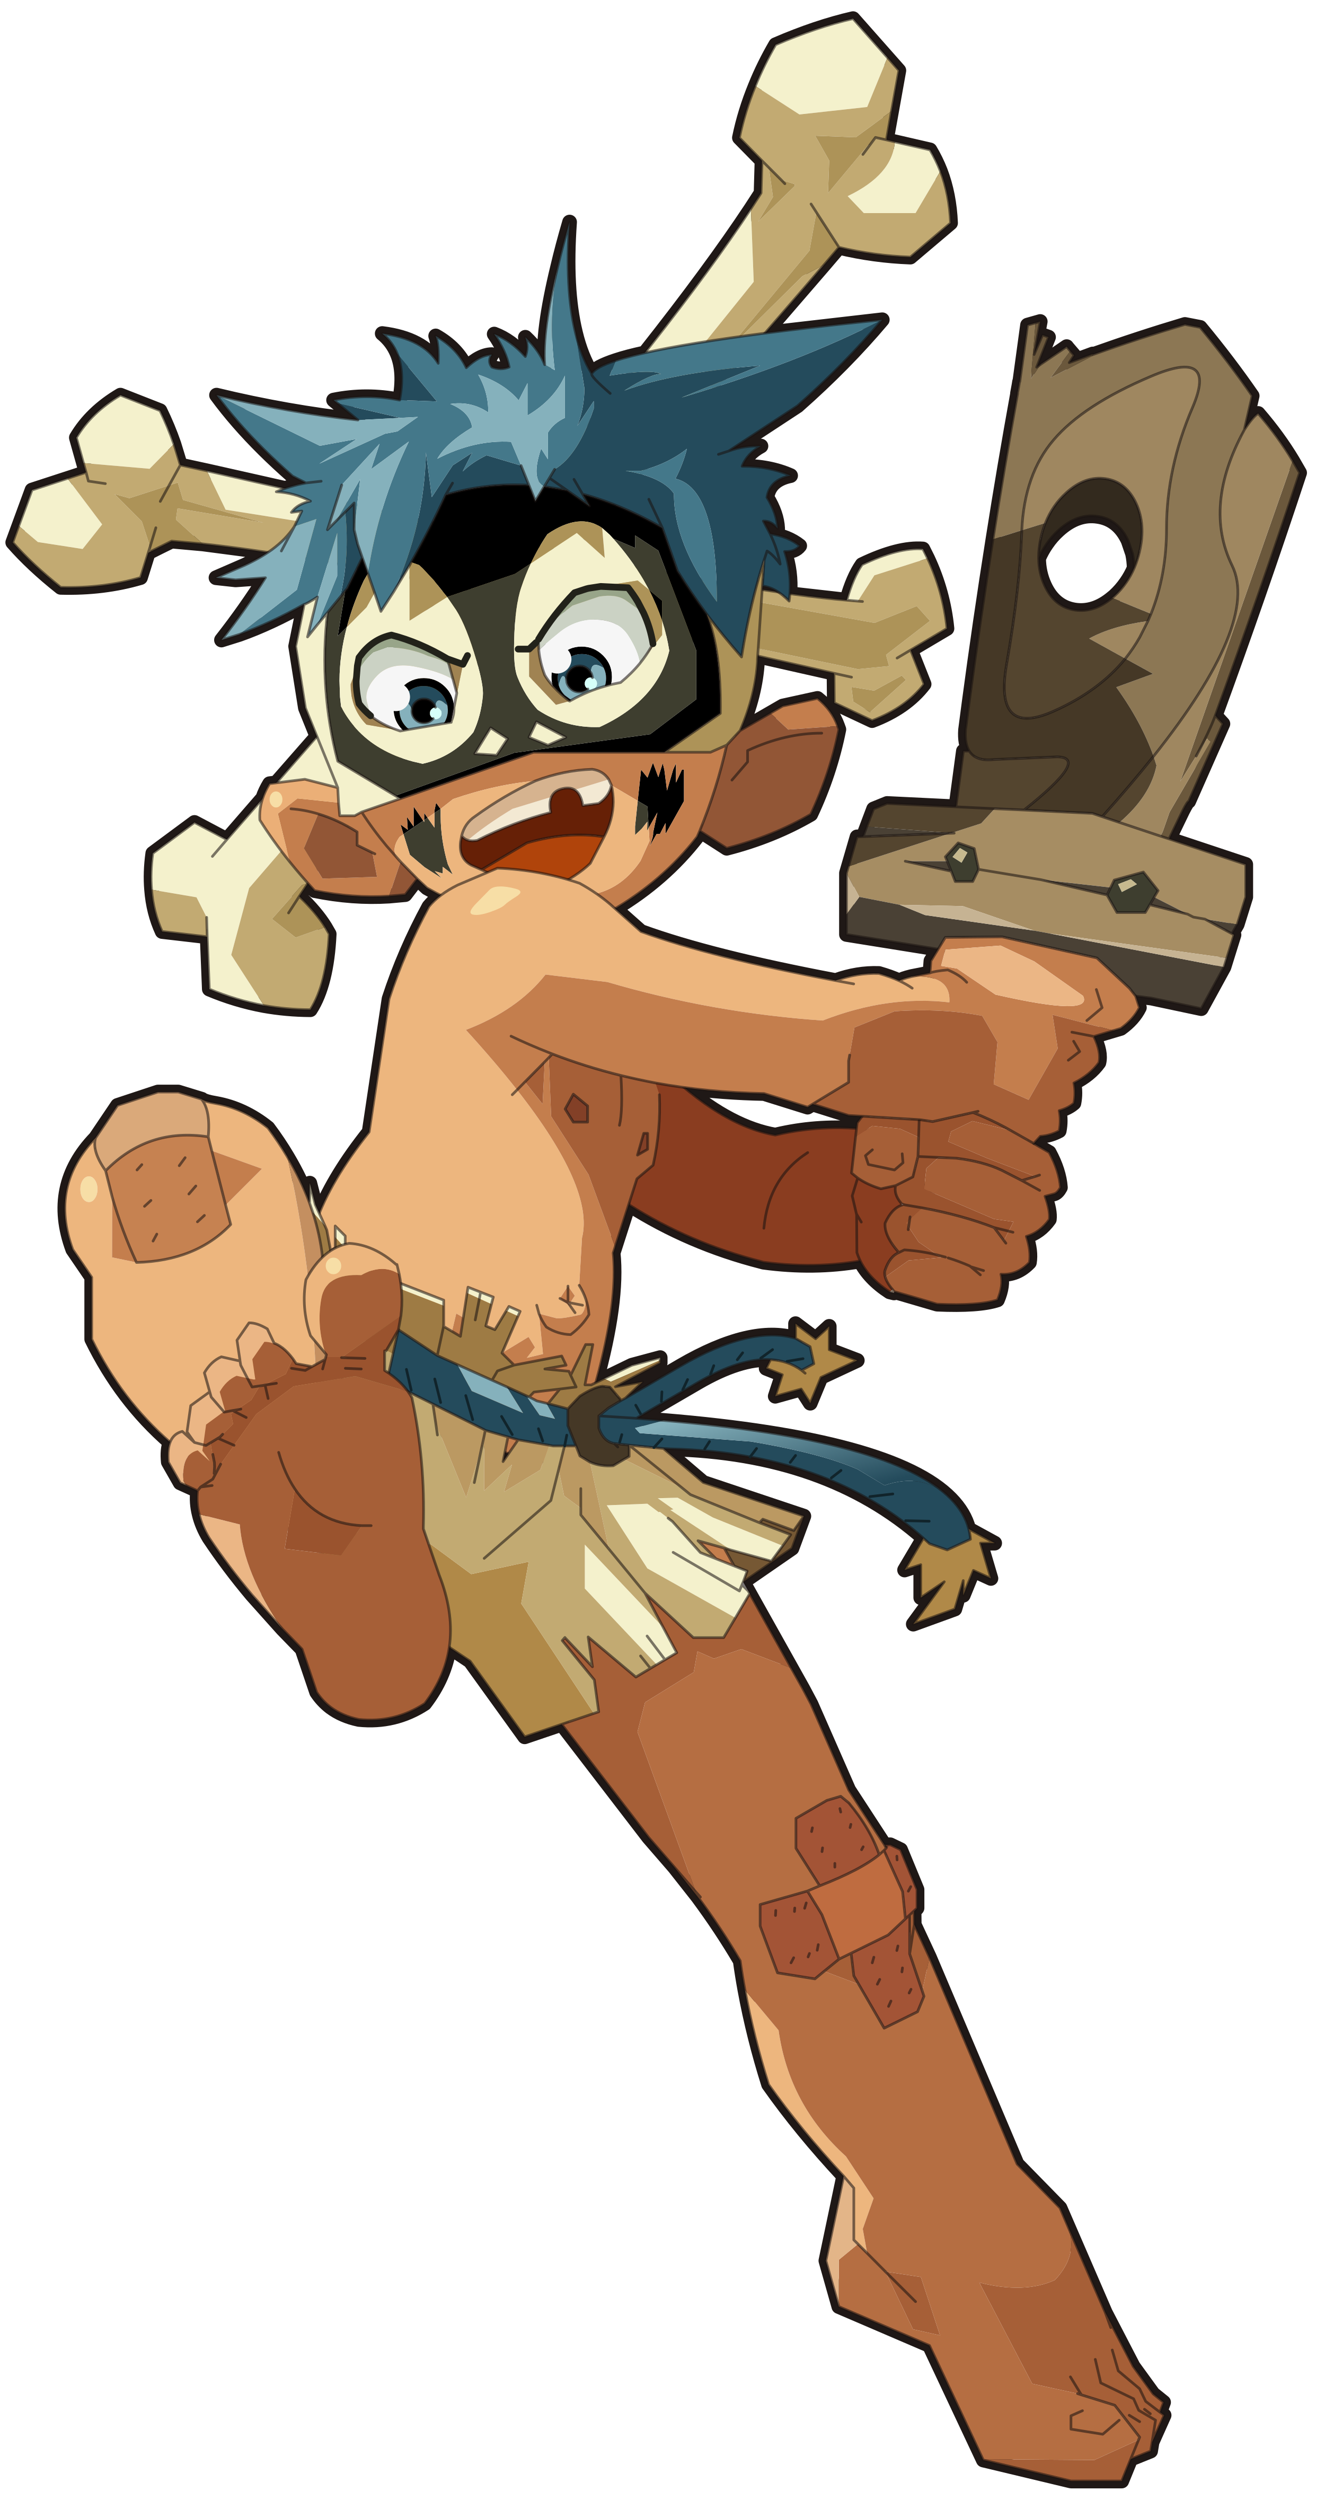 <svg width="176" height="332" xmlns="http://www.w3.org/2000/svg" xmlns:xlink="http://www.w3.org/1999/xlink"><defs><g id="c" stroke-opacity="0" stroke-linejoin="round" stroke-linecap="round" stroke="#f0f" fill="none"><path d="M187.95-293.5v380h-380v-380h380" transform="translate(192.55 294)"/><path d="m187.95-293.5-190 190 190 190m-380-380 190 190L-192 86.5M92.95-38.4H-97" transform="translate(192.55 294)"/></g><g id="d"><path stroke-width="5.5" stroke-linejoin="round" stroke-linecap="round" stroke="#1f1816" fill="none" d="m466.5 143.85-2.95 12.75q3.25-5 5.2-6.15 7.5 8.7 12.9 17.7l2.6 4.5q-15.05 45.65-31.55 90.8l2.85 3.1-12.8 29q-.45-.05-2.25 3.5l-5.1 10.55 28.7 9.55v12.2l-3.2 10.25-2 3.45.8.45-3.75 12.05-8.5 15.55-18.65-3.95-5.9-.75 1.4 4.3q-2.15 4.35-6.95 7.8l-10.1 3q2.85 5.95 1.9 9.8-3.35 4.65-9.35 7.6.75 3.75 0 7.55-2.1 1.85-5.5 2.8.75 3.75 0 7.55-3.35 1.8-7.05 2.05l-2.45 2.7 5.75 3.35q3.75 6.9 4.2 13.1-1 1.9-2.25 2.35l-3.5.95q2 5.5 1.6 8.65-3.5 4.9-8.6 6.35 1.85 5.6 1.15 9.75-4.65 4.85-10.65 4.4 1 4.25-1.3 9.6-7 2.3-22.6 1.6l-16.05-4.7-.05.5-1.65-.4q-7.7-5-11-11.55-17.3 3-36.2.45l-.7-.2q-26.9-6.85-49.55-21.25l-.1-.35-5.9 18.35q1.9 18.05-6.5 48.55l13.5-6.55 10.6-2.85v2l-16.75 8.9 10.2-1.85-6.45 6.1 7.4-4.3 13.25-7.75q26.35-15.3 43-10.3v-5.5l7.5 5.65 5.1-4.65v8.75l10.5 4-13.6 6.35-4 9.65-3.4-5.3-9.7 2.7 2.65-8.05-6.05-2.4 1.65-3.25q-11.35-.65-27.25 8.6l-22.95 13.35 10.2.8q85.75 7.1 107.45 29.3 5.15 5.25 6.7 11.3l9.7 5.3h-5.3l3.9 13.2-6.55-3-3.8 9.3v-5.5l-3.15 10.65-15.55 5.65 11.6-15.85-8.8 5.95V581.1l-6.05 2 7.05-11.9q-36.25-32-94.85-33.4l-2.45-.15 14.9 12.7 37.65 12.6L294.3 575l-18.25 12.6 22.35 39.95 3.05 5.75 14.1 32.1 13.4 20.55 2.15-.05 3.85 1.85 6.15 14.9v6.9l-.15.2-.95.95.05 5.05 5.7 12.25 32.8 77.35 16.05 16.4 16.95 39.15L422 881.05l7.45 10.25 3.9 3.15-1.35 3.7 1.55 1.15-4.5 10.05-.55 3.35-7.45 3-3.35 8.2h-19l-32.8-7.85-20.15-42.85-33.9-14.55L307 841.5l6.65-31.65q-16.05-17.2-28.1-34.3-5.6-17.7-8.85-35.35-1-5.45-1.75-10.9-7.15-12.15-15.9-23.95l-8.7-11.05-9.7-11.2-32.5-42.3-13.85 4.7-20.4-28.3-7.8-5.2q-1.65 11.2-9.2 21.05-11.25 7.35-24.65 5.95-6.2-1.3-10.6-4.6-3.05-2.35-5.2-5.6L111 612.7l-7.3-7.5-11.45-12.8q-8.85-10.55-16.05-21.35-2.65-4.4-3.7-8.8-.55-2.2-.7-4.35-.15-2.25.1-4.45l-6.5-2.95-4.45-7.8q-.45-4.6.65-7.35-18.2-15.8-29.3-38.6V473.6l-7.1-10.4q-8.8-23.8 8.55-41.75l8.2-12.15 15.1-5h7.65l8.8 2.7-.05.05q1.45.9 5.15 1.5l.25.05q10.35 1.85 19.4 9.1 4.05 5.4 7.3 10.9 5.05 8.5 8.25 17.2l.1-7.4 2.05 8 1.5 3.3q5.8-14.35 18.65-30.45l7.45-49.8q5.75-17.65 14.9-34.5 1.85-2.25 4.45-4.2l-5.15-2.8-3.65-3.4-4.5 5.9-6.05.55q-13.6.85-27.85-2.05l-2.5-2.75-3.25 4.9q6.3 6 9.7 11.5l1.5 2.6q-.9 18.75-7.05 28.3-8.9-.05-17.35-1.55-10.5-1.95-20.45-6.15l-.8-19.6-16.85-1.95q-3.3-7.15-3.95-15.65-.55-6.45.45-13.6l15.6-11.55 12.1 6.4 13.45-15.5q.9-2.7 2.55-5.4l2.45-.3 15.25-17.4-4.3-10.65-3.65-23.05 3.2-15.7q-12.6 7.1-24.25 11.25l-6.7 2.1q9.05-11.55 16.45-23.3l-11.15.8-7.35-.8q5.35-2.35 10.7-4.65 4.9-2.25 8.75-4.8l-24.4-3.2-11.65-1.05q-4.4 2.15-8.75 4.35l-2.9 9.3q-13.9 4.1-29.85 3.65-10.6-8.4-17.95-16.8l7.2-19.6 20.25-6.6-3.65-13q5.6-9.45 16.5-15.9l14.8 5.8q3 6.15 5.2 12.5l2.4 7.85 9.9 2.15 29.35 6.6q3.8-1.35 7.75-2.05l-5-2.55q-5.7-5-10.7-9.95-10.3-10.2-17.75-20.35 26.45 6.4 52.9 9.3l-9.1-7.45q12.35-2.5 24.7 0 2-10.4-.9-17.4-1.85-4.45-5.6-7.5 15.3 1.9 20.95 11.15.3-6.85-.95-10.25 8 4.5 11.45 11.9 5.15-4.85 9.55-4.9-1.7 2.35 0 4.65 3.4 1.3 6.5 0-1.15-5.95-5.6-12.35 6.25 2.35 11.65 8.4 1.3-3.45 0-7.2 5.2 4.85 7.25 10.25-1-12.5 4.8-36.4 1.85-7.9 4.5-16.95-1.8 24.9 2.2 41.35 2.15 8.95 6.1 15.35 1.4-2.4 9-4.9 4.35-1.45 10.85-2.85 24.75-31.35 39.7-53.95l3.8-5.85.35-12.1-8.45-8.6q2-9.75 5.95-19.35 3.15-7.8 7.6-15.45 15.4-6.65 28.95-9.75l17.15 19.4-4.65 25.95 16.3 3.75q2.25 3.75 3.9 7.95 3.35 8.75 3.8 19.4L338.6 91.95q-13.65-.5-26.7-3.65l-5.55 6.5-22.15 25.65 43.9-5.05q-13.9 16.5-31.7 32.2l-25.75 16.9q5.85-2.1 12.05-1.85-5.1 2.7-7.05 7.55 10.1-.05 18.15 3.5-7.9 1.6-8.85 8.15 3.75 6.05 4 11.65-2.4-2.95-5.35-2.8l2.55 4.8q6.55.9 11.05 4.45-1.75 2.3-5.65 2.15 2.55 7.55 2 15.8l21.25 2.4q2.35-8.4 5.75-13.3 13.65-6.55 22.75-5.85l1.75 3.5q5.9 12.55 7.25 26.25l-13.6 8.05 5.05 12.75q-6.75 8.85-19.45 13.65l-14.15-6.65-.1-11.05-28.55-6.45-.1 1.2v.65q-.7 12.7-6.5 26.05l15.95-9.2 13-2.85q5.4 4.3 7.55 10.35l.45 1.25q-3.25 16.35-10.5 31.75-14.25 8.3-31.45 12.7l-10.1-6.5-.95 2.2q-12.3 15.9-30.7 26.9l9.65 8.55q26.2 9.55 72.85 18.35 8.1-2.95 16.2-2.65 4.35 1.25 7.65 2.75.95-.7 4.55-1.6l6.9-1.35.35-4.5 2.7-4.4-34.3-5.5V322.4l3.95-13.55 2.3-.1 3.9-10.35 5.05-2.05 25.75 1.25 2.8-20.85h2.2q-1.75-2.8-1.4-7.9l1.3-9.9q4.1-30.75 8.95-61.4 4.3-27.35 9.25-54.65h-.05l.55-3 .2-1.25.1-.05 2.9-21.2 4.75-1.35-2.3 12.35 3.15-7.25v-.05l2.25.8-4.45 11.25 11.25-7.7v.05l2.7 3.15.05.05-.1.15-1.7 2.6 8.8-3.25v.25q17.25-6.15 34.5-11.3l5.7 1.1q10.5 12.65 19.45 25.6m-267 91.05v.2l-.05.95-.9.1.95-1.25m220.6-36.85 1.65 4.85q.55 2.6.6 5.4-1.25 2.9-3 5.4-1.9 2.75-4.4 5.05l-.85.7q-6.7 5.6-13.9 4.55-7.65-1.15-11.35-9.15-2.2-4.75-2.25-10.2 1.25-2.9 3-5.4 1.9-2.8 4.45-5.1 7.05-6.4 14.7-5.2 7.65 1.1 11.35 9.1m-136.95 18.3 6 .9q-2.95-1.9-5.9-2.25l-.1 1.35m17 193.6-16.3-5.1q-15.35-.3-29.9-2.25 17.75 14.95 34.1 17.8l.45-.1q14.65-3.45 29.95-2.35l.25-2.15 1.9-2.45-5.1-.3-13.45-4.25-1.9 1.15m41.75 4.7-.5-.05.65.05-.1.05h-.05v-.05m-155.7 127.9 2.1-3-1.4-.35-.7 3.35m142.75 143.4.6 1.2q.6-.75-.6-1.2"/><path fill-rule="evenodd" fill="#f4f1cc" d="m86.55-446-7.6 18.5-25.35 2.8-16.5-10.65q3.15-7.8 7.6-15.45 15.4-6.65 28.95-9.75L86.55-446m2.75 31.55 13.15 3q2.25 3.75 3.9 7.95l-9.3 15.7H77.7l-6.05-6.35q16.75-8 17.65-20.3M21.5-321l-1.85 2.15-51.25 58.4-20.65-4.5-9-2 3.8-4.4q64.4-74.95 92.9-118.1l1.05 27.35-20.75 25.75L21.5-321m49.8 78q2.35-8.4 5.75-13.3 13.65-6.55 22.75-5.85l1.75 3.5-19.9 6.35-6.2 9.65-4.15-.35M-146.75-91.35q-10.5-1.95-20.45-6.15l-.8-19.6-.2-7.25-3.8-7.5-16.8-2.85q-.55-6.45.45-13.6l15.6-11.55 12.1 6.4 36.35-41.6 7.05-8.05 14.15 15.65-10.55 11.05-11.4 25.2-14.95 1.65-12.3 14.25-6.7 25 12.25 18.95M-238.5-270.8l4.95-13.4 13.3-4.35 12.95 17.2-7.3 9.2-16.75-2.6-7.15-6.05m24.2-23.5-2.65-9.5q5.6-9.45 16.5-15.9l14.8 5.8q3 6.15 5.2 12.5l-9.1 9.25-24.75-2.15m46.15 2.9 46.25 10.45 1 3.25-13.45 5.1-26.75-4.25-7.05-14.55m2.1 144.25 5.4-6.3-5.4 6.3" transform="translate(243.5 463.3)"/><path fill-rule="evenodd" fill="#c2aa72" d="m37.1-435.35 16.5 10.65 25.35-2.8 7.6-18.5 4.25 4.85-2.75 15.2-13.35 9.8-15.2-.6 5.25 9.3-.45 12.2 15.05-18.05.4.3 2.3-3.1 4.1.9 3.15.75q-.9 12.3-17.65 20.3l6.05 6.35h19.35l9.3-15.7q3.35 8.75 3.8 19.4L95.1-371.35q-13.65-.5-26.7-3.65l-8.45-13.1-2-3.1 2 3.1-2.6 14.35L25.5-335.3l29.2-28.9 8.15-4.3Q48.1-351.2 21.5-321l-5.75-15.35L36.5-362.1l-1.05-27.35 3.8-5.85.35-12.1-8.45-8.6q2-9.75 5.95-19.35m5.05 30.5-2.55-2.55 2.55 2.55 1.55 11-5.55 9.25 13.7-13.35-.05-.7-5-1.55-4.65-4.65m35.2-4.9 2.4-3.25-2.4 3.25M-31.6-260.45Q36.6-245.9 71.3-243l4.15.35 1.75.15-1.75-.15 6.2-9.65 19.9-6.35q5.9 12.55 7.25 26.25l-13.6 8.05 5.05 12.75q-6.75 8.85-19.45 13.65l-14.15-6.65-.1-11.05-30.25-6.85-26.3-6.1-57.6-13.25q-57.25 66.9-82.65 104.7l-2.3.75-11.2 12.65 8.85 6.95 11.05-3.9 1.5 2.6q-.9 18.75-7.05 28.3-8.9-.05-17.35-1.55L-159-110.3l6.7-25 12.3-14.25 14.95-1.65 11.4-25.2 10.55-11.05-14.15-15.65 4.05-4.55 35.75-40.65q-57.4-12.05-92.2-15.75l-10.05-9.1.6-4.2L-147-272l-30.05-8.5-1.95-6.5-3.25 1.05 4.2-7.6-4.2 7.6-14.85 4.8-5.55-1.55 10.2 10.25 3.1 9.45.5 1.65-1.2.6-2.9 9.3q-13.9 4.1-29.85 3.65-10.6-8.4-17.95-16.8l2.25-6.2 7.15 6.05 16.75 2.6 7.3-9.2-12.95-17.2 6.95-2.25-1-3.5 24.75 2.15 9.1-9.25 2.4 7.85 9.9 2.15 7.05 14.55 26.75 4.25 13.45-5.1-1-3.25 2.3.55 58.35 13.45 9 2 20.65 4.5M-168-117.1l-16.85-1.95q-3.3-7.15-3.95-15.65l16.8 2.85 3.8 7.5.2 7.25m90.55-131.2 20.95 4.45 8.9 2-8.9-2-20.95-4.45m114.05 5.7-.25 17.3 39.1 8.1 11.7-1.15-1.15-4.2 16.45-12.7-4.95-5.55-15.8 6.3-45.1-8.1m53.55 21.25 5.05-3-5.05 3m1.75 6.55-10.35 5.65-8.5-1.4.7 5.5L80-201.1l13.45-12.05-1.55-1.65m-18.8.6-6.55-1.45 6.55 1.45m-279.2-72.4-6.35-.95-.85-3.25.85 3.25 6.35.95m16.75 23.6-.7 2.25.7-2.25" transform="translate(243.5 463.3)"/><path fill-rule="evenodd" fill="#ad9358" d="m42.15-404.85 4.65 4.65 5 1.55.05.7-13.7 13.35 5.55-9.25-1.55-11m44-10.35-4.1-.9-2.3 3.1-.4-.3-15.05 18.05.45-12.2-5.25-9.3 15.2.6 13.35-9.8-1.9 10.75M68.4-375l-5.55 6.5-8.15 4.3-29.2 28.9 31.85-38.45 2.6-14.35L68.4-375m-198.65 237.85-3.3 4.95q6.3 6 9.7 11.5l-11.05 3.9-8.85-6.95 11.2-12.65 2.3-.75m-39.4-126.9-11.65-1.05-7.55 3.75-.5-1.65-3.1-9.45-10.2-10.25 5.55 1.55 14.85-4.8L-179-287l1.95 6.5L-147-272l-32.1-5.35-.6 4.2 10.05 9.1M48.15-398.8l-1.35-1.4 1.35 1.4M36.6-242.6l45.1 8.1 15.8-6.3 4.95 5.55L86-222.55l1.15 4.2-11.7 1.15-39.1-8.1.25-17.3m55.3 27.8 1.55 1.65L80-201.1l-6.25-3.95-.7-5.5 8.5 1.4 10.35-5.65m-277.45-65.15 3.3-6-3.3 6m-1.65 9.85-2.15 7.1 2.15-7.1m49.65 144.1 4-6.2-4 6.2" transform="translate(243.5 463.3)"/><path stroke-opacity=".561" stroke-linejoin="round" stroke-linecap="round" stroke="#1a1311" fill="none" d="m86.55-446-12.9-14.55q-13.55 3.1-28.95 9.75-4.45 7.65-7.6 15.45-3.95 9.6-5.95 19.35l8.45 8.6 2.55 2.55 4.65 4.65 1.35 1.4m38-16.4-4.1-.9-2.3 3.1-2.4 3.25m10.7-16.2-1.9 10.75 3.15.75 13.15 3q2.25 3.75 3.9 7.95 3.35 8.75 3.8 19.4L95.1-371.35q-13.65-.5-26.7-3.65l-5.55 6.5Q48.1-351.2 21.5-321l-1.85 2.15-51.25 58.4Q36.6-245.9 71.3-243q2.35-8.4 5.75-13.3 13.65-6.55 22.75-5.85l1.75 3.5q5.9 12.55 7.25 26.25l-13.6 8.05 5.05 12.75q-6.75 8.85-19.45 13.65l-14.15-6.65-.1-11.05-30.25-6.85-26.3-6.1-57.6-13.25q-57.25 66.9-82.65 104.7l-3.3 4.95q6.3 6 9.7 11.5l1.5 2.6q-.9 18.75-7.05 28.3-8.9-.05-17.35-1.55-10.5-1.95-20.45-6.15l-.8-19.6-16.85-1.95q-3.3-7.15-3.95-15.65-.55-6.45.45-13.6l15.6-11.55 12.1 6.4 36.35-41.6 7.05-8.05 4.05-4.55 35.75-40.65q-57.4-12.05-92.2-15.75l-11.65-1.05-7.55 3.75-1.2.6-2.9 9.3q-13.9 4.1-29.85 3.65-10.6-8.4-17.95-16.8l2.25-6.2 4.95-13.4 13.3-4.35 6.95-2.25-1-3.5-2.65-9.5q5.6-9.45 16.5-15.9l14.8 5.8q3 6.15 5.2 12.5l2.4 7.85 9.9 2.15 46.25 10.45 2.3.55 58.35 13.45 3.8-4.4q64.4-74.95 92.9-118.1l3.8-5.85.35-12.1m48.45-18.55 2.75-15.2-4.25-4.85m-26.6 57.9-2-3.1M68.4-375l-8.45-13.1m-121.2 121.15 9 2 20.65 4.5m-16 18.6-8.9-2-20.95-4.45m152.9 5.65 1.75.15m-5.9-.5 4.15.35m19.75 18.3-5.05 3m-23.6 5.7 6.55 1.45m-255.35-71.75-3.3 6m7.5-13.6-4.2 7.6m-7.1 22.95 2.15-7.1m-26.1-20.7.85 3.25 6.35.95m16.05 25.85.7-2.25m28.7 109.55-5.4 6.3M-168-117.1l-.2-7.25m34.65-7.85-4 6.2" transform="translate(243.5 463.3)"/><path fill-rule="evenodd" fill="#8a3d20" d="M45-43q19.25-4.5 39.45-1.3l20.05 24.4L82.2 3q-20 4.6-42.05 1.65l-.7-.2Q12.55-2.4-10.1-16.8l-10.65-43.9 21.9-8.55Q24-46.5 44.55-42.9L45-43M40.3-8.05q1.75-18.9 16.4-28.3-14.65 9.4-16.4 28.3" transform="translate(243.5 463.3)"/><path stroke-opacity=".561" stroke-linejoin="round" stroke-linecap="round" stroke="#1a1311" fill="none" d="M45-43q19.25-4.5 39.45-1.3l20.05 24.4L82.2 3q-20 4.6-42.05 1.65l-.7-.2Q12.55-2.4-10.1-16.8l-10.65-43.9 21.9-8.55Q24-46.5 44.55-42.9L45-43m11.7 6.65q-14.65 9.4-16.4 28.3" transform="translate(243.5 463.3)"/><path fill-rule="evenodd" fill="#8c7754" d="M163.35-334.85q17.25-6.15 34.5-11.3l5.7 1.1q10.5 12.65 19.45 25.6l-2.95 12.75q-15.45 28.4-4.55 50.75 10.4 21.3-29.4 71.35-4.6-12.9-13.95-25.85l13.75-5-10.35-5.7q3-3.8 5.4-8l3.05-6.05 1.15-2.7q5.8-14.5 5.8-31.85 0-22.75 9.7-45.25 9.65-22.5-15.6-11.7-25.25 10.7-36.35 23.75-10.95 12.8-11.9 33.8l-10.8 3.4q4.3-27.35 9.25-54.65h-.05l.55-3 .2-1.25.1-.05 2.9-21.2 3-.85-1.75 20.95 3.75-5.5 9.65-6.55v.05l1.35 1.6-7.4 10 15.8-8.2v-.45m-7.05.2.05.05-.1.15.05-.2" transform="translate(243.5 463.3)"/><path fill-rule="evenodd" fill="#6b583c" d="m238.15-295.15 2.6 4.5Q225.7-245 209.2-199.85l2.85 3.1-12.8 29q-.45-.05-2.25 3.5l-5.1 10.55-3.25-1.05.85-1.55 2.6-7.4 15.35-26.4-1.35-1.1-4.05 6.5-5.95 9.55 42.05-120m-96.2-51.6 1.75-.5-2.3 12.35 3.15-7.25v-.05l2.25.8-4.45 11.25 1.6-1.15-3.75 5.5 1.75-20.95m13 10.55 1.35 1.55-.05.2-1.7 2.6 8.8-3.25v.7l-15.8 8.2 7.4-10m54.25 136.35q-2 5.5-7.15 15.15 5.15-9.65 7.15-15.15" transform="translate(243.5 463.3)"/><path fill-rule="evenodd" fill="#9f8760" d="M220.05-306.7q3.25-5 5.2-6.15 7.5 8.7 12.9 17.7l-42.05 120 5.95-9.55 4.05-6.5 1.35 1.1-15.35 26.4-2.6 7.4-.85 1.55-15.3-5.1q11.6-9.9 13.85-21.3l-1.1-3.45q39.8-50.05 29.4-71.35-10.9-22.35 4.55-50.75m-41.2 51.7q1.25-2.9 2-6.15 2.4-10.2-1.3-18.15-3.75-8-11.4-9.15-7.65-1.15-14.7 5.25-5.15 4.65-7.8 11.3l-8.85 2.75q.95-21 11.9-33.8 11.1-13.05 36.35-23.75 25.25-10.8 15.6 11.7-9.7 22.5-9.7 45.25 0 17.35-5.8 31.85l-14.55-5.95.85-.7q2.5-2.3 4.4-5.05 1.75-2.5 3-5.4m5.15 19.8-3.05 6.05q-2.4 4.2-5.4 8l-13.55-7.5q8.55-4.7 22-6.55" transform="translate(243.5 463.3)"/><path fill-rule="evenodd" fill="#a68d63" d="m191.9-153.7 28.7 9.55v12.2l-3.2 10.25-12.1-2 10.1 5.45.8.45-2.7 8.65-66.45-9.2-5.7-1.05-26.6-9.15-23.65-.5L76-132l-4.8-8.9.75-2.5 38.1-12.4 1.45-.05-1.05-.05 11.15-3.6 5.05-5.5 11 .5 25.55 1.25 3.7 1.25 6.45 2.15 15.3 5.1 3.25 1.05m13.4 30-4.3-.75-2.15-1.1 2.15 1.1 4.3.75m-94.9-17.9 1.5 3.85h6.55l2.2-4.55-1.65-7.8-6-2.1-4.8 5.2.7 1.65H93.2l17.2 3.75m10.25-.7 23.25 3.85-23.25-3.85m65.7 10.4 1.45-2.45-5.5-6.95-10.9 3-1.35 2.8-26.15-2.95 24.8 5.75 3.7 6.55H183l1.7-2.9 14.15 3.5-12.5-6.35" transform="translate(243.5 463.3)"/><path fill-rule="evenodd" fill="#4a4135" d="m217.4-121.7-2 3.45-10.1-5.45 12.1 2m-4.95 15.95-8.5 15.55-18.65-3.95-5.9-.75-2.35-2.95-12.15-11.3-35.45-7.9-21.25.2-2.7 4.4-34.3-5.5v-7.5L76-132l15.1 2.95 9.5 3.85 40.75 5.8 5.7 1.05 65.4 12.6m-135-48.8 1.35-3.75 31.65 2.4 1.05.05-1.45.05-32.6 1.25m31.45 9.2 1.5 3.75-17.2-3.75h15.7m61.15 9.85-1.35 2.8-24.8-5.75 26.15 2.95m14.65 6.45 1.65-2.85 12.5 6.35-14.15-3.5" transform="translate(243.5 463.3)"/><path fill-rule="evenodd" fill="#c6b393" d="m213.5-109.15-1.05 3.4-65.4-12.6 66.45 9.2m-142.3-16.3v-15.45L76-132l-4.8 6.55m70.15 6.05-40.75-5.8-9.5-3.85 23.65.5 26.6 9.15" transform="translate(243.5 463.3)"/><path fill-rule="evenodd" fill="#244b5c" d="M84.6-347.9q-13.9 16.5-31.7 32.2l-25.75 16.9q5.85-2.1 12.05-1.85-5.1 2.7-7.05 7.55 10.1-.05 18.15 3.5-7.9 1.6-8.85 8.15 3.75 6.05 4 11.65-2.4-2.95-5.35-2.8l2.55 4.8q6.55.9 11.05 4.45-1.75 2.3-5.65 2.15 3 8.85 1.7 18.55-5-5.1-10-5.65l.65-9.75q-2.2 6.9-3.95 13.9-2.75 11.05-4.5 22.4-7-7.95-13-15.95-6-8.1-11-16.25l-5.65-16.1-5.05-10.7 5.05 10.7q-15.1-8.65-29.85-12.65l2.6 4.5-8.4-5.9-8.55-1.4 1.95-3.2 1.95-3.25q8.85-5.25 14.65-22.75v-2.8l-6.15 9.3q2.65-6.7 2.65-14.1l-3.35-20.8q2.15 8.95 6.1 15.35 1.4-2.4 9-4.9l-2.3 5.65q15.6-2.55 19.2-.6-3.55-.25-13.7 6.2 18.1-6.75 50.8-9.35L9.5-318.8q43.6-12.9 75.1-29.1m-196.2 37.5-7.6-6.25 23.5 5.45-15.9.8m15.6-7.45q2-10.4-.9-17.4l14.85 17.9-13.95-.5m45.45 24.5 2.95 7.35q-15.8-.95-31.15 3.6l2.55-4.4-2.55 4.4q-5.95 13-12.9 25.2l-.65 1.2-5.95 9.9q11.55-25 12.1-52.2l2.2 16.75 7.85-11.9 7.25-4.7-3.55 7q3.8-3.6 8.95-6.05l12.9 3.85m77.7-5.45-3.85 1.25 3.85-1.25m-51.25-28.95q-.6.95 6.9 7.4-7.5-6.45-6.9-7.4m66.75 59.95q2.75 5.75 3.75 11.3-2.7-3.6-4.9-4.9l-1.1 3.35 1.1-3.35q2.2 1.3 4.9 4.9-1-5.55-3.75-11.3M11.5-299.65q-7.05 5.6-17.15 8.25h-5.8q13.75 2.3 18.1 8.55-.15 18.6 16.05 40.45.05-42.45-15.5-46.05 2.9-5.5 4.3-11.2m-42.25 11.45 3.2 5.5-3.2-5.5m-85.6 41.7-1.95 2.4q3.7-15.15 1.95-31.9l3.35-3.35v10l1.3 5.4 1.75 5.05-5.6 11.45-.8.95m83-37.6-6.6-4.6 6.6 4.6m9 68.35-.9-1.2q-1.45-1.45-3.45-1.45-2.05 0-3.45 1.45-1.45 1.4-1.45 3.45l-.3-.05q-1.3-2.9-2.55 2.4-.35-1.25-.35-2.65-.05-3.7 2.65-6.35 2.65-2.7 6.35-2.7 3.75 0 6.4 2.7 1.15 1.15 1.8 2.55-4.95-3.1-4.75 1.85m-71.7 13.9q0-3.75 2.65-6.4 2.65-2.65 6.4-2.65 3.7 0 6.4 2.65 2 2.05 2.5 4.75-4.2-4.2-4.55.5-.3-1-1.1-1.75-1.3-1.35-3.15-1.3-1.9-.05-3.2 1.3-1.15 1.1-1.25 2.7-3-6.15-4.6.2h-.1" transform="translate(243.5 463.3)"/><path fill-rule="evenodd" fill="#44788a" d="M-131.7-241.45q-12.6 7.1-24.25 11.25l21.5-16.7 7.3-26.45-8.25 2.8 2.8-5.8-3.9.5q2.25-3.15 7.15-4.2-6.05-3.15-12.8-3.5 5.35-2.25 11.1-3.3l-5-2.55q-5.7-5-10.7-9.95-10.3-10.2-17.75-20.35l38.65 18.95 13.8-2.55-14 9.25 24.55-11.2 4.7-.9 7.65-5.4-6.55.35-23.5-5.45-1.5-1.2q12.35-2.5 24.7 0l13.95.5-14.85-17.9q-1.85-4.45-5.6-7.5 15.3 1.9 20.95 11.15.3-6.85-.95-10.25 8 4.5 11.45 11.9 5.15-4.85 9.55-4.9-1.7 2.35 0 4.65 3.4 1.3 6.5 0-1.15-5.95-5.6-12.35 6.25 2.35 11.65 8.4 1.3-3.45 0-7.2 5.2 4.85 7.25 10.25l3.75 2.05q-2.5-19.85 1.05-38.45 1.85-7.9 4.5-16.95-1.8 24.9 2.2 41.35l3.35 20.8q0 7.4-2.65 14.1l6.15-9.3v2.8q-5.8 17.5-14.65 22.75l-1.95 3.25-1.95 3.2q-5.1-2.6-1.15-14.2l2.55 4v-10q2.2-3.6 6.35-5.5V-327q-4.05 9.05-14 14.9v-12.1l-3.3 6.45q-5.4-6.4-15.15-9.65 3.9 6.8 3.75 14.15-6.5-4.35-14.2-3.15 7.3 2.95 8.2 8.75-9.45 5.6-13.05 11.75 13.8-7.15 27.6-6.35l3.75 8.9-12.9-3.85q-5.15 2.45-8.95 6.05l3.55-7-7.25 4.7-7.85 11.9-2.2-16.75q-.55 27.2-12.1 52.2l-4.75 7.3-2.35-6.95-2.5-7.25q3.75-25.45 15.3-49.35l-14.1 10.35 3.15-9.5-14.15 15.4-5.35 16.75 3.25-3.25 9-15.65-2.25 18.9v-10l-3.35 3.35q1.75 16.75-1.95 31.9l-4.7 5.75-3.75 4.5 7.4-18.25v-16.05l-7.4 23.95q-4.1 2.65-4.95 2.75m116.6-91.2Q7.5-340 84.6-347.9q-31.5 16.2-75.1 29.1l29.4-11.95q-32.7 2.6-50.8 9.35 10.15-6.45 13.7-6.2-3.6-1.95-19.2.6l2.3-5.65m26.6 33q-1.4 5.7-4.3 11.2 15.55 3.6 15.5 46.05-16.2-21.85-16.05-40.45-4.35-6.25-18.1-8.55h5.8q10.1-2.65 17.15-8.25m-142.55 12.8 5.7-.65-5.7.65m11.3 14.25 3.4-3.4-3.4 3.4" transform="translate(243.5 463.3)"/><path fill-rule="evenodd" fill="#85b1bc" d="m-155.95-230.2-6.7 2.1q9.05-11.55 16.45-23.3l-11.15.8-7.35-.8q5.35-2.35 10.7-4.65 5.85-2.7 10.2-5.85 5.35-3.95 8.4-8.65l-4.4 8.3-.45.85.45-.85 4.4-8.3 8.25-2.8-7.3 26.45-21.5 16.7m-8.55-89.5q26.45 6.4 52.9 9.3l15.9-.8 6.55-.35-7.65 5.4-4.7.9-24.55 11.2 14-9.25-13.8 2.55-38.65-18.95m122.8-11.4q-1-12.5 4.8-36.4-3.55 18.6-1.05 38.45l-3.75-2.05m-8.85 37.75-3.75-8.9q-13.8-.8-27.6 6.35 3.6-6.15 13.05-11.75-.9-5.8-8.2-8.75 7.7-1.2 14.2 3.15.15-7.35-3.75-14.15 9.75 3.25 15.15 9.65l3.3-6.45v12.1q9.95-5.85 14-14.9v15.8q-4.15 1.9-6.35 5.5v10l-2.55-4q-3.95 11.6 1.15 14.2l-3.3 5.45-2.4-5.95-2.95-7.35m31.35 82.55q-6.45 1.8-12.5 5.2l-2.45-1.8q-1.7-1.65-2.3-3.75 1.25-5.3 2.55-2.4l.3.05.15 1.05V-212.3q.3 1.25 1.3 2.25 1.4 1.4 3.45 1.4 1.8 0 3.15-1.15.5.3 1.1.3.95-.05 1.6-.7.7-.65.7-1.6 0-.95-.7-1.65-.45-.45-1-.55-.1-.95-.5-1.75-.2-4.95 4.75-1.85.85 1.75.85 3.8 0 1.6-.45 3m-98.45-75.3 14.15-15.4-3.15 9.5 14.1-10.35q-11.55 23.9-15.3 49.35l-2.1-5.9-1.75-5.05-1.3-5.4 2.25-18.9-9 15.65-3.25 3.25 5.35-16.75m-9.1 41.9 7.4-23.95v16.05l-7.4 18.25-3.7 4.6 3.7-14.95m48.65 40.7.15 1.65q-.05 2.8-1.55 5l-12.95 2.2-.95-.8q-2.55-2.55-2.65-6.05v-.35h.1q1.6-6.35 4.6-.2l-.05.45q0 1.85 1.3 3.2 1.3 1.3 3.2 1.3 1.85 0 3.15-1.3l.3-.35.95.25q.9 0 1.55-.65.65-.7.65-1.55 0-.9-.65-1.55t-1.55-.65h-.1l-.05-.1q.35-4.7 4.55-.5" transform="translate(243.5 463.3)"/><path fill-rule="evenodd" d="m-47.6-286 2.4 5.95 3.3-5.45 8.55 1.4 8.4 5.9-2.6-4.5q14.75 4 29.85 12.65l5.65 16.1q5 8.15 11 16.25 5.45 13.65 5.05 37.05L3.1-186.1h-49l-49.8 17.35-1.9-1.1 44.5-16.05 50.85-6.95L15-205.9v-18.3L.8-261.55l-8.7-5.7v4.7l-8.15-3.45-1.3-1.45-2.85-2.55q-8.4-5.95-20.5 2.3-3.45 5.05-6.2 10.95l-5.9 3.9-25.4 8.65-5-6.25-4.2-4.5-1.3-1.2-2.95-1.05q6.95-12.2 12.9-25.2 15.35-4.55 31.15-3.6m30.7 74.55-2.3.65q.45-1.4.45-3 0-2.05-.85-3.8-.65-1.4-1.8-2.55-2.65-2.7-6.4-2.7-3.7 0-6.35 2.7-2.7 2.65-2.65 6.35 0 1.4.35 2.65.6 2.1 2.3 3.75l2.45 1.8-.5.25-.2.1-.3-.2q-3.25-2.5-5.5-5l-.55-.55q-.45-1.6-.45-3.3 0-4.7 3.3-8 3.3-3.35 8-3.35t8.05 3.35q1.7 1.7 2.55 3.8.75 1.95.75 4.2 0 1.5-.35 2.85m-98.85-21.5-3.4 3.4 2.8-16.95.8-.95 5.6-11.45 2.1 5.9-1.55 2.65q-3.8 8.15-6 16.1l-.35 1.3m82.15 19.45q0-2.05 1.45-3.45 1.4-1.45 3.45-1.45 2 0 3.45 1.45l.9 1.2q.4.8.5 1.75l-.6-.1q-.95 0-1.6.65-.7.7-.65 1.65-.05.95.65 1.6l.5.4q-1.35 1.15-3.15 1.15-2.05 0-3.45-1.4-1-1-1.3-2.25V-212.45l-.15-1.05m30.95-33.35 4.85 4.05v7.4q-1.95-5.8-4.85-11.45m-76.85 50q1.5-2.2 1.55-5l-.15-1.65q-.5-2.7-2.5-4.75-2.7-2.65-6.4-2.65-3.75 0-6.4 2.65-2.65 2.65-2.65 6.4v.35q.1 3.5 2.65 6.05l.95.8-2.25.4-.25-.25q-2.9-2.9-3.25-6.75l-.1-1.25q0-4.75 3.35-8.05 3.3-3.3 8-3.3t8 3.3q2.85 2.85 3.25 6.75l.05.95-.95 5-.3.55-2.6.45m-3.15-6.15.05.1q-.8.05-1.4.65-.7.65-.65 1.55-.05.85.65 1.55l.55.4-.3.35q-1.3 1.3-3.15 1.3-1.9 0-3.2-1.3-1.3-1.35-1.3-3.2l.05-.45q.1-1.6 1.25-2.7 1.3-1.35 3.2-1.3 1.85-.05 3.15 1.3.8.75 1.1 1.75m-.3 39.6v-.9l.6-2.9 1.65 2.3-2.25 1.5m76.05-4.55 1.25-11.65 2.4 3 2.05-5.6 2 5.4 1.65-5.2.6 2.4 1 7.85 2.3-7.85 1.05-2.35v7.2l2.25-4.85h.75v11.75l-6.9 12.3v-4.1l-2.1 4.1H.15L-2.4-151q1.45-3.8 1.25-5l1.6-7.6-3.25 5.75-.45-7.95-3.65-2.15m-87.65 12.5-1.1-3.65 2.7 2-.3-4.8 2.5 3.6v-7.5l3.6 5.3-7.4 5.05m7.75-5.3v-2.65l1.25 1.8-1.25.85" transform="translate(243.5 463.3)"/><path fill-rule="evenodd" fill="#3e3e2f" d="m-16.05-266 8.15 3.45v-4.7l8.7 5.7L15-224.2v18.3l-17.25 13.05-50.85 6.95-44.5 16.05-21.55-12.9q-7.1-27.1-3.85-55.6l4.7-5.75 1.95-2.4-2.8 16.95 3.4-3.4q-2.7 10.2-2.75 20.05l.2 6.1.4 3.6q2.05 3.95 4.8 7.2v.05l.8.95q7.95 8.8 21.25 12.35l3.65.85q11.4-2.55 19-11.8 2.85-6.1 3.55-13.6.35-3.8-2.35-13.05-3.8-13-7.65-19.05l-3.35-4.9 25.4-8.65 5.9-3.9q-2 4.2-3.55 8.9-2.4 6.85-2.7 20.35-.25 9.65 1.25 13.25 2.8 7.05 7.55 12.25 10.5 6.95 23.2 6.45Q.35-205.4 4.9-224.1q-.9-5.75-2.7-11.3v-7.4l-4.85-4.05-2.15-3.85q-4.6-7.8-11.25-15.3m-39.55 74.85-6.35-4.1-5.95 9.7 8.2.55 4.1-6.15m-27.35 27.75 2.25-1.5.05.05v2.7q.05 8.95 2.7 17.95l1.85 3.85-3.75-2.9v2.5l-3-.9 2.65 2.7-6.45-4.15-5.5-4.65-2.4-7.7 7.4-5.05.35.5v-.75l1.25-.85 2.6 3.7v-5.5m76.05-4.55 3.65 2.15.45 7.95-.6 1.1.1-3.4-2.1 2.65-2.5 2.35v-3.2l1-9.6m-37.9-29.55-2.8 5.8 7.1 2.95 6.7-2.95-11-5.8m153.7 52.15-.7-1.65 4.8-5.2 6 2.1 1.65 7.8-2.2 4.55h-6.55l-1.5-3.85-1.5-3.75m4.8-4.9h-.05l-.05.05-2.7 3.25 3.35 2.15 2.2-3.8-2.75-1.65m56.35 14.75 1.35-2.8 10.9-3 5.5 6.95-1.45 2.45-1.65 2.85-1.7 2.9h-10.6l-3.7-6.55 1.35-2.8m4.2 1.65 5.6-2.9-2.25-1.85-4.75 1.85 1.4 2.9" transform="translate(243.5 463.3)"/><path fill-rule="evenodd" fill="#f4f1cc" d="m-119.15-172.85-12.1-29.85-3.65-23.05 3.2-15.7q.85-.1 4.95-2.75l-3.7 14.95 3.7-4.6 3.75-4.5q-3.25 28.5 3.85 55.6l21.55 12.9 1.9 1.1-14.5 5-2.6 1.4h-5.6l-.45-4.9-.3-5.6M-20.2-270l2.85 2.55 1.3 1.45q6.65 7.5 11.25 15.3l2.15 3.85-4.25-3.5-13.85 2.2-4.55.7-.8.2-4.45 1.45q-7.95 8.25-13.45 17.4l-.95 1.25-2.6 2.45v10.25l10.05 10.6 5.1-1.4h.1l.1-.1.5-.25q6.05-3.4 12.5-5.2l2.3-.65 3.6-.75q4.05-3.35 7.2-7.15l1.35-1.75 4.1-5.2 2.85-3.6v-5.5q1.8 5.55 2.7 11.3-4.55 18.7-26.05 28.55-12.7.5-23.2-6.45-4.75-5.2-7.55-12.25-1.5-3.6-1.25-13.25.3-13.5 2.7-20.35 1.55-4.7 3.55-8.9l17.2-11.4 10.45 9.35-.95-11.2m-31.45 45.3h4.1-4.1m-26.55-19.5 3.35 4.9q3.85 6.05 7.65 19.05 2.7 9.25 2.35 13.05-.7 7.5-3.55 13.6-7.6 9.25-19 11.8l-3.65-.85q-13.3-3.55-21.25-12.35l-.8-.95v-.05q-2.75-3.25-4.8-7.2l-.4-3.6-.2-6.1q.05-9.85 2.75-20.05l.85-.8 6.55-6.6 3-5.4 2.35 6.95 4.75-7.3 5.95-9.9v20.7l14.1-8.9m.1 23.15q-10.5-6.25-20.95-8.9-6.15 1.3-10.45 6.25l-.25.3-1.45 1.85-.6 3.1-2.55 6.9q.05 9.2 5.95 15.1l11.45 2 1.15.4 1.1-.2 2.25-.4 12.95-2.2 2.6-.45h.2l.1-.55q.95-2.15.95-4.65v-.35l1.05-5.4h.1l2.2-10.75-5.8-2.05m7.5-1.25-1.7 3.3 1.7-3.3m15 31.15-4.1 6.15-8.2-.55 5.95-9.7 6.35 4.1m10.8-6.35 11 5.8-6.7 2.95-7.1-2.95 2.8-5.8" transform="translate(243.5 463.3)"/><path fill-rule="evenodd" fill="#ad9358" d="m39.75-248.3-1.85 27.4v.65q-.7 12.7-6.5 26.05l-5 5.4-6.1 2.7H3.1L24-200.65q.4-23.4-5.05-37.05 6 8 13 15.95 1.75-11.35 4.5-22.4 1.75-7 3.95-13.9l-.65 9.75M-20.2-270l.95 11.2-10.45-9.35-17.2 11.4q2.75-5.9 6.2-10.95 12.1-8.25 20.5-2.3m22.4 34.6v5.5l-2.85 3.6-.55-.4q-1-6.1-3.5-11.5l-2.15-4.15q-1.65-2.75-3.65-5.3l-10.25-.5 13.85-2.2 4.25 3.5q2.9 5.65 4.85 11.45M-107.85-253l2.5 7.25-3 5.4-6.55 6.6-.5-.5q2.2-7.95 6-16.1l1.55-2.65m15.55-3 .65-1.2 2.95 1.05 1.3 1.2 4.2 4.5 5 6.25-14.1 8.9V-256" transform="translate(243.5 463.3)"/><path fill-rule="evenodd" fill="#98a589" d="M-44-228.4q5.5-9.15 13.45-17.4l4.45-1.45.8-.2 4.55-.7 10.25.5q2 2.55 3.65 5.3l2.15 4.15-6.75-4.8q-3.6-2.4-9.9-1.35L-31.3-241q-9.1 6.8-12.65 12.7l-.05-.1m-33.4 9.95q-1.4-1.85-7.9-3.65-6.5-3-15.05-3.3l-5.45 1.95q-5.8 5-6.45 10.7l.45-5.7.6-3.1 1.45-1.85.25-.3q4.3-4.95 10.45-6.25 10.45 2.65 20.95 8.9l.7 2.6" transform="translate(243.5 463.3)"/><path fill-rule="evenodd" fill="#cbd2c4" d="m-4.75-221.1-1.35 1.75q-.65-4.65-4.3-10.3-3.6-5.7-11.55-6.05-8-.35-14.25 4.75-6.3 5.1-7.7 6.8l-.15-3.1.05-.95v-.2l.05.1q3.55-5.9 12.65-12.7l9.95-3.35q6.3-1.05 9.9 1.35l6.75 4.8q2.5 5.4 3.5 11.5-1.55 2.9-3.55 5.6m-107.5 8.35q.65-5.7 6.45-10.7l5.45-1.95q8.55.3 15.05 3.3 6.5 1.8 7.9 3.65l1.4 5.1q-4.95-3-14.2-4.8-9.3-1.8-14.3 3.45t-3.7 9.9l1.35 5.05q-2.5-2.05-4.35-4.55l-.05-.25q-1-4.1-1-8.2" transform="translate(243.5 463.3)"/><path fill-rule="evenodd" fill="#a08352" d="m-.65-226.3-4.1 5.2q2-2.7 3.55-5.6l.55.4m-31.75 21.05-5.1 1.4-10.05-10.6v-10.25l2.6-2.45.9-.1.15 3.1q.45 4.55 2.2 9.15 1.15 1.95 2.95 4l.55.55q2.25 2.5 5.5 5l.3.2m-83-29 .5.5-.85.8.35-1.3m38 15.8-.7-2.6 5.8 2.05-2.2 10.75h-.1l-1.4-5.1-1.4-5.1m-34.4 0-.45 5.7q0 4.1 1 8.2l.05.25q1.85 2.5 4.35 4.55 4.05 3.25 9.9 5.3l-11.45-2q-5.9-5.9-5.95-15.1l2.55-6.9" transform="translate(243.5 463.3)"/><path fill-rule="evenodd" fill="#f6f6f6" d="M-6.1-219.35q-3.15 3.8-7.2 7.15l-3.6.75q.35-1.35.35-2.85 0-2.25-.75-4.2-.85-2.1-2.55-3.8-3.35-3.35-8.05-3.35-4.7 0-8 3.35-3.3 3.3-3.3 8 0 1.7.45 3.3-1.8-2.05-2.95-4-1.75-4.6-2.2-9.15 1.4-1.7 7.7-6.8 6.25-5.1 14.25-4.75 7.95.35 11.55 6.05 3.65 5.65 4.3 10.3m-100.75 19.6-1.35-5.05q-1.3-4.65 3.7-9.9t14.3-3.45q9.25 1.8 14.2 4.8l1.4 5.1-1.05 5.4v.35q0 2.5-.95 4.65l-.1.55h-.2l.3-.55.95-5-.05-.95q-.4-3.9-3.25-6.75-3.3-3.3-8-3.3t-8 3.3q-3.35 3.3-3.35 8.05l.1 1.25q.35 3.85 3.25 6.75l.25.25-1.1.2-1.15-.4q-5.85-2.05-9.9-5.3m205.5 151.1-.2.05.1-.05h.1m-6 31.75-.65.15-.2-.45.85.3" transform="translate(243.5 463.3)"/><path fill-rule="evenodd" fill="#d5fff9" d="m-25.55-209.8-.5-.4q-.7-.65-.65-1.6-.05-.95.65-1.65.65-.65 1.6-.65l.6.1q.55.1 1 .55.7.7.7 1.65t-.7 1.6q-.65.65-1.6.7-.6 0-1.1-.3m-57.05 6.9h.1q.9 0 1.55.65t.65 1.55q0 .85-.65 1.55-.65.65-1.55.65l-.95-.25-.55-.4q-.7-.7-.65-1.55-.05-.9.65-1.55.6-.6 1.4-.65" transform="translate(243.5 463.3)"/><path fill-rule="evenodd" fill="#c47e4d" d="m42.75-200.75 4.6-2.65 13-2.85q5.4 4.3 7.55 10.35l-18.5 1.3-6.65-6.15M16.3-156.7l-.95 2.2q-18.5 23.95-50.75 36.65-11.65-1.85-22.5-5.3l35.5-10.1q9.95-2.45 16.55-12.25l3.35-7.4-.3-4.95 3.25-5.75-1.6 7.6q.2 1.2-1.25 5l2.55-4.55H1.4l2.1-4.1v4.1l6.9-12.3v-11.75h-.75l-2.25 4.85v-7.2l-1.05 2.35-2.3 7.85-1-7.85-.6-2.4-1.65 5.2-2-5.4-2.05 5.6-2.4-3-1.25 11.65-9.85-5.8-1-2.2q-2.1-3.25-6.2-3.8-10.65.35-21.25 4.35-14.85 1.3-30.8 6.8l-4.7 3.7-1.65-2.3-.6 2.9v.9l-2.6 1.8-1.25-1.8v2.65l-.35.25-3.6-5.3v7.5l-2.5-3.6.3 4.8-2.7-2 1.1 3.65-1.45 1q-3.45 4.8-.6 8.25l.95 1.05-4.3 12.85q-13.6.85-27.85-2.05-5-5.4-9.3-10.75l-4.45-18.05 7.35-5.7 15.35 1.6.45 4.9h5.6l2.6-1.4 14.5-5 49.8-17.35h66.2l6.1-2.7q-3.6 16.25-10.1 32.1m-112.9 10.5-4.3-4.9q-5.2-6.25-9.3-12.65 4.1 6.4 9.3 12.65l4.3 4.9m-9.6-2.35-5.7-2.8v-4.95q-7.3-4.6-14.55-6.75l-5.35 12.85 6.95 11.35 20.4-.65-1.75-9.05.95.45-.95-.45m-30.45-16.4q5.1.35 10.2 1.9-5.1-1.55-10.2-1.9" transform="translate(243.5 463.3)"/><path fill-rule="evenodd" fill="#edb67e" d="M-57.9-123.15q-14.6-4.65-27.85-12.2l-3.65-3.4-6.25-6.4-.95-1.05q-2.85-3.45.6-8.25l1.45-1 2.4 7.7 5.5 4.65 6.45 4.15-2.65-2.7 3 .9v-2.5l3.75 2.9-1.85-3.85q-2.65-9-2.7-17.95v-2.7l-.05-.05 4.7-3.7q15.95-5.5 30.8-6.8-11.75 5.4-22.6 13.3-3.85 2.55-5 7.25l-.4 2.2q-.75 6.25 4 8.8l3.85 1.7 7.55 3.3q10.05 2.95 19.6 3.25 8.65-4.2 13.55-8.95l5.15-9.9q3.35-6.5 3.45-13.05 0-3.15-.7-6.25l9.85 5.8-1 9.6v3.2l2.5-2.35 2.1-2.65-.1 3.4.6-1.1.3 4.95-3.35 7.4q-6.6 9.8-16.55 12.25l-35.5 10.1" transform="translate(243.5 463.3)"/><path fill-rule="evenodd" fill="#ebaf77" d="M-137.1-145.1q-6.3-7.85-11.2-15.65-.5-6.8 3.65-13.6l13.2-1.65 12.3 3.15.3 5.6-15.35-1.6-7.35 5.7 4.45 18.05m49.95-15.4.35-.25v.75l-.35-.5m1.6-1.1 2.6-1.8v5.5l-2.6-3.7" transform="translate(243.5 463.3)"/><path fill-rule="evenodd" fill="#925636" d="m31.4-194.2 11.35-6.55 6.65 6.15 18.5-1.3.45 1.25q-3.25 16.35-10.5 31.75-14.25 8.3-31.45 12.7l-10.1-6.5q6.5-15.85 10.1-32.1l5-5.4m-120.8 55.45-4.5 5.9-6.05.55 4.3-12.85 6.25 6.4m-37.05-24.3q7.25 2.15 14.55 6.75v4.95l5.7 2.8 1.75 9.05-20.4.65-6.95-11.35 5.35-12.85m188.4-30.2q-13.6-.05-27.75 6.5v4.25l-5.85 6.8 5.85-6.8v-4.25q14.15-6.55 27.75-6.5" transform="translate(243.5 463.3)"/><path fill-rule="evenodd" fill="#b0440b" d="m-32.2-205.35-.1.1h-.1l.2-.1m-33.15 63.2 17-10.05q15.35-4.45 28.85-2.25l-5.15 9.9q-4.9 4.75-13.55 8.95-9.55-.3-19.6-3.25l-7.55-3.3" transform="translate(243.5 463.3)"/><path fill-rule="evenodd" fill="#662006" d="M-70.45-153.2q1.5.45 3.5.05 13.4-6.8 27.5-10.45-.75-3.6.25-5.8 1.1-2.5 4.4-3.15 2.6-.55 4.3.5 2.35 1.45 3.05 5.9l5.9-.8q4-2.65 4.8-6.8.7 3.1.7 6.25-.1 6.55-3.45 13.05-13.5-2.2-28.85 2.25l-17 10.05-3.85-1.7q-4.75-2.55-4-8.8l.4-2.2q.95 1.2 2.35 1.65" transform="translate(243.5 463.3)"/><path fill-rule="evenodd" fill="#f3e9d3" d="m-17.75-175.95 1 2.2q-.8 4.15-4.8 6.8l-5.9.8q-.7-4.45-3.05-5.9l12.75-3.9m-21.45 6.55q-1 2.2-.25 5.8-14.1 3.65-27.5 10.45-2 .4-3.5-.05 6.45-5.55 16.7-11.75l14.55-4.45" transform="translate(243.5 463.3)"/><path fill-rule="evenodd" fill="#d6b38f" d="M-45.2-175.4q10.6-4 21.25-4.35 4.1.55 6.2 3.8l-12.75 3.9q-1.7-1.05-4.3-.5-3.3.65-4.4 3.15l-14.55 4.45q-10.25 6.2-16.7 11.75-1.4-.45-2.35-1.65 1.15-4.7 5-7.25 10.85-7.9 22.6-13.3" transform="translate(243.5 463.3)"/><path fill-rule="evenodd" fill="#332a1e" d="M145.65-271.9q2.65-6.65 7.8-11.3 7.05-6.4 14.7-5.25 7.65 1.15 11.4 9.15 3.7 7.95 1.3 18.15-.75 3.25-2 6.15-.05-2.8-.6-5.4l-1.65-4.85q-3.7-8-11.35-9.1-7.65-1.2-14.7 5.2-2.55 2.3-4.45 5.1-1.75 2.5-3 5.4-.05-3.8.9-7.95l.2-.85q.6-2.35 1.45-4.45" transform="translate(243.5 463.3)"/><path fill-rule="evenodd" fill="#54452f" d="m71.95-143.4 3.2-11.05 2.3-.1 32.6-1.25-38.1 12.4m6.85-14.9 2.55-6.6 5.05-2.05 25.75 1.25 2.8-20.85h2.2q2.5 3.95 9.2 3.15l23.75-1q12.35.25-12.45 19.9l-11-.5-5.05 5.5-11.15 3.6-31.65-2.4m66.85-113.6q-.85 2.1-1.45 4.45l-.2.85q-.95 4.15-.9 7.95.05 5.45 2.25 10.2 3.7 8 11.35 9.15 7.2 1.05 13.9-4.55l14.55 5.95-1.15 2.7q-13.45 1.85-22 6.55l13.55 7.5q-9.9 12.2-27 19.75-22.3 9.85-17.4-17.85Q136-247 136.8-268.5v-.65l8.85-2.75m40.45 87.3 1.1 3.45q-2.25 11.4-13.85 21.3L166.9-162q10.7-11.95 19.2-22.6m-73.95 18.9 14.5.7-14.5-.7" transform="translate(243.5 463.3)"/><path fill-rule="evenodd" fill="#453826" d="M117.15-186.55q-1.75-2.8-1.4-7.9l1.3-9.9q4.1-30.75 8.95-61.4l10.8-3.4v.65q-.8 21.5-5.65 49.25-4.9 27.7 17.4 17.85 17.1-7.55 27-19.75l10.35 5.7-13.75 5q9.35 12.95 13.95 25.85-8.5 10.65-19.2 22.6l-3.7-1.25-25.55-1.25q24.8-19.65 12.45-19.9l-23.75 1q-6.7.8-9.2-3.15" transform="translate(243.5 463.3)"/><path fill-rule="evenodd" fill="#c6b98e" d="m113.7-150.25 2.75 1.65-2.2 3.8-3.35-2.15 2.7-3.25.05-.05h.05m60.55 16.4-1.4-2.9 4.75-1.85 2.25 1.85-5.6 2.9" transform="translate(243.5 463.3)"/><path fill-rule="evenodd" fill="#9a532e" d="m98.65-48.65 4.8.7 15.1-3.4q6.35 2.5 12.3 5.7l2.05 1.1-14.55-3.6-8 3.9-1.05 3.8 14.65 6.25 17.85 6.8-5 1.5-7.55-3.85q-7-3.3-16.95-4.5l-6.65-.3-7.7-.35 7.7.35-4.55 4.1-.85 7.75 26.15 11.2 7.3 1.05-1.8 3.5-5.45-1.35 5.45 1.35-1.8 3.5-3.65-4.85q-11.85-4.6-26.95-7.4l-6.55-1.1-.3-.1.3.1 6.55 1.1-4.65 4.4-1.35 1.25.95 1.5L98.2-2.9l7 4.85Q99.1.45 92.85.05l-2.05 1 2.05-1q6.25.4 12.35 1.9l1.4.95L94.45 4l-8.75 6.2q-.45-1.55 0-2.75 1.75-5 5.1-6.4-5.55-6.3-5.15-11 2.5-5.55 6.3-6.75l.05-.05.65-.15-.85-.3-.25-.35Q88.85-20.8 89.6-24l6.45-3.25 1.9-7.65.25-7.2.2-6.5-.2 6.5-6.95-3.15-10.35-1.1-6.3 4.1.6-5.25 1.9-2.45 21.3 1.3v.05h.05l.2-.05M94.3-7.5l.15-1.05-.15 1.05m.7-4.8-.15 1 .15-1" transform="translate(243.5 463.3)"/><path fill-rule="evenodd" fill="#a65f37" d="m98.2-42.1-.25 7.2-1.9 7.65L89.6-24l-5.5 1.2q-4.95-1.45-8.7-4.05l-2.3-1.85 1.5-13.55 6.3-4.1 10.35 1.1 6.95 3.15m7.45 7.55 6.65.3q9.95 1.2 16.95 4.5l7.55 3.85 5-1.5-17.85-6.8-14.65-6.25 1.05-3.8 8-3.9 14.55 3.6 8.4 4.8 5.75 3.35q3.75 6.9 4.2 13.1-1 1.9-2.25 2.35l-3.5.95q2 5.5 1.6 8.65-3.5 4.9-8.6 6.35 1.85 5.6 1.15 9.75Q135 9.6 129 9.15q1 4.25-1.3 9.6-7 2.3-22.6 1.6l-7.05-2.1-9-2.6-.6-.8-.65-.75q-1.65-2.15-2.1-3.9L94.45 4l12.15-1.1-1.4-.95-7-4.85-3.75-5.65.4-2.75-.4 2.75-.95-1.5 1.35-1.25 4.65-4.4q15.1 2.8 26.95 7.4l3.65 4.85 1.8-3.5 1.8-3.5-7.3-1.05-26.15-11.2.85-7.75 4.55-4.1m37.8 6.6-1.65.55 1.65-.55m.05 5.75-6.7-3.7 6.7 3.7M92.05-35.9l.3 3.35-3.05 2.6-.15.1-9.75-2.05-1.1-3.3 2.6-2.2-2.6 2.2 1.1 3.3 9.75 2.05.15-.1 3.05-2.6-.3-3.35M133.5-6.55l-1.6-.4 1.6.4m-2.65 4.1-.75-1 .75 1m-22.6 5.2-3.05-.8 3.05.8M121.3 9.4l-3.6-3.05-.4-.3q-4-1.75-8.05-3 4.05 1.25 8.05 3l.4.3 4.8 1.45-4.8-1.45 3.6 3.05" transform="translate(243.5 463.3)"/><path fill-rule="evenodd" fill="#8a3d20" d="M87.35 15.75Q77.85 9.6 75.1 1.05L75-13l.15-.05-.25-.5-1.55-6.6 2.05-6.7q3.75 2.6 8.7 4.05l5.5-1.2q-.75 3.2 1.95 6.45l.4.85q-3.8 1.2-6.3 6.75-.4 4.7 5.15 11-3.35 1.4-5.1 6.4-.45 1.2 0 2.75.45 1.75 2.1 3.9l.65.75-1.1.9m-10.6-26.1-1.6-2.7 1.6 2.7" transform="translate(243.5 463.3)"/><path fill-rule="evenodd" fill="#e3cdb2" d="m89 16.15-1.65-.4 1.1-.9.6.8-.05.5m3-32.9-.05.05-.4-.85.25.35.2.45" transform="translate(243.5 463.3)"/><path stroke-opacity=".561" stroke-linejoin="round" stroke-linecap="round" stroke="#1a1311" fill="none" d="M163.35-334.85q17.25-6.15 34.5-11.3l5.7 1.1q10.5 12.65 19.45 25.6l-2.95 12.75q3.25-5 5.2-6.15 7.5 8.7 12.9 17.7l2.6 4.5Q225.7-245 209.2-199.85l2.85 3.1-12.8 29q-.45-.05-2.25 3.5l-5.1 10.55 28.7 9.55v12.2l-3.2 10.25-2 3.45.8.45-2.7 8.65-1.05 3.4-8.5 15.55-18.65-3.95-5.9-.75m-73.9-17.55-34.3-5.5v-22.95l.75-2.5 3.2-11.05 2.3-.1 1.35-3.75 2.55-6.6 5.05-2.05 25.75 1.25 2.8-20.85h2.2q-1.75-2.8-1.4-7.9l1.3-9.9q4.1-30.75 8.95-61.4 4.3-27.35 9.25-54.65m-.05 0 .55-3 .2-1.25.1-.05 2.9-21.2 3-.85 1.75-.5-2.3 12.35 3.15-7.25v-.05l2.25.8-4.45 11.25 1.6-1.15 9.65-6.55v.05l1.35 1.6 1.35 1.55.05.05-.1.15-1.7 2.6 8.8-3.25m22.75 150.5q39.8-50.05 29.4-71.35-10.9-22.35 4.55-50.75m-31.4 151.95 3.25 1.05m10.15-31q5.15-9.65 7.15-15.15m-10.35 74.3 2.15 1.1 4.3.75m10.1 5.45-10.1-5.45M84.6-347.9q-13.9 16.5-31.7 32.2l-25.75 16.9q5.85-2.1 12.05-1.85-5.1 2.7-7.05 7.55 10.1-.05 18.15 3.5-7.9 1.6-8.85 8.15 3.75 6.05 4 11.65-2.4-2.95-5.35-2.8l2.55 4.8q6.55.9 11.05 4.45-1.75 2.3-5.65 2.15 3 8.85 1.7 18.55-5-5.1-10-5.65l-1.85 27.4v.65q-.7 12.7-6.5 26.05l11.35-6.55 4.6-2.65 13-2.85q5.4 4.3 7.55 10.35l.45 1.25q-3.25 16.35-10.5 31.75-14.25 8.3-31.45 12.7l-10.1-6.5-.95 2.2q-18.5 23.95-50.75 36.65-11.65-1.85-22.5-5.3-14.6-4.65-27.85-12.2l-3.65-3.4-4.5 5.9-6.05.55q-13.6.85-27.85-2.05-5-5.4-9.3-10.75-6.3-7.85-11.2-15.65-.5-6.8 3.65-13.6l13.2-1.65 12.3 3.15-12.1-29.85-3.65-23.05 3.2-15.7q-12.6 7.1-24.25 11.25l-6.7 2.1q9.05-11.55 16.45-23.3l-11.15.8-7.35-.8q5.35-2.35 10.7-4.65 5.85-2.7 10.2-5.85 5.35-3.95 8.4-8.65l2.8-5.8-3.9.5q2.25-3.15 7.15-4.2-6.05-3.15-12.8-3.5 5.35-2.25 11.1-3.3l-5-2.55q-5.7-5-10.7-9.95-10.3-10.2-17.75-20.35 26.45 6.4 52.9 9.3l-7.6-6.25-1.5-1.2q12.35-2.5 24.7 0 2-10.4-.9-17.4-1.85-4.45-5.6-7.5 15.3 1.9 20.95 11.15.3-6.85-.95-10.25 8 4.5 11.45 11.9 5.15-4.85 9.55-4.9-1.7 2.35 0 4.65 3.4 1.3 6.5 0-1.15-5.95-5.6-12.35 6.25 2.35 11.65 8.4 1.3-3.45 0-7.2 5.2 4.85 7.25 10.25-1-12.5 4.8-36.4 1.85-7.9 4.5-16.95-1.8 24.9 2.2 41.35 2.15 8.95 6.1 15.35 1.4-2.4 9-4.9Q7.5-340 84.6-347.9m-135.15 54.55 2.95 7.35 2.4 5.95 3.3-5.45 1.95-3.2 1.95-3.25m20.8-28.4q-7.5-6.45-6.9-7.4m47.4 30.2 3.85-1.25m-29.9 18.05 5.05 10.7 5.65 16.1q5 8.15 11 16.25 6 8 13 15.95 1.75-11.35 4.5-22.4 1.75-7 3.95-13.9l1.1-3.35q2.2 1.3 4.9 4.9-1-5.55-3.75-11.3M-97.6-169.85l1.9 1.1 49.8-17.35h49L24-200.65q.4-23.4-5.05-37.05m-23.7 16.6-1.35 1.75q-3.15 3.8-7.2 7.15l-3.6.75-2.3.65q-6.45 1.8-12.5 5.2l-.5.25-.1.1h-.1m-.95-78.85 8.4 5.9-2.6-4.5-3.2-5.5m-85.6 41.7-1.95 2.4-4.7 5.75q-3.25 28.5 3.85 55.6l21.55 12.9m64.25-114.25-8.55-1.4m1.95-3.2 6.6 4.6m-10.7 56.85.05-.95v-.2l-.95 1.25m.9-.1.15 3.1q.45 4.55 2.2 9.15 1.15 1.95 2.95 4l.55.55q2.25 2.5 5.5 5l.3.2m-1.2-8.25q0-2.05 1.45-3.45 1.4-1.45 3.45-1.45 2 0 3.45 1.45l.9 1.2m-9.25 2.25.15 1.05m0 .15q.3 1.25 1.3 2.25 1.4 1.4 3.45 1.4 1.8 0 3.15-1.15m1.7-4.2q-.1-.95-.5-1.75M-1.2-226.7q-1.55 2.9-3.55 5.6m7.05-48.95q-15.1-8.65-29.85-12.65m-48.65-4.1-2.55 4.4q15.35-4.55 31.15-3.6m-70.05-.1-5.35 16.75 3.25-3.25m6.75 3.25 1.3 5.4 1.75 5.05 2.1 5.9 2.5 7.25 2.35 6.95 4.75-7.3 5.95-9.9.65-1.2q6.95-12.2 12.9-25.2m-46.6-5.1-5.7.65m18.05 17.5v-10l-3.35 3.35-3.4 3.4m-11.95 31.15q.85-.1 4.95-2.75l-3.7 14.95 3.7-4.6 3.75-4.5m6.65-8.15.8-.95 5.6-11.45m32.55 40.45-.7-2.6m2.1 7.7-1.4-5.1m-19.55 24q-5.85-2.05-9.9-5.3m51.25 8.6-4.1 6.15-8.2-.55 5.95-9.7 6.35 4.1m-23.9-5.7 2.6-.45.3-.55.95-5v.35q0 2.5-.95 4.65l-.1.55h-.2m-17.8 3.05 2.25-.4 12.95-2.2m-3.15-6.15.05.1m-.85 4.15-.3.35q-1.3 1.3-3.15 1.3-1.9 0-3.2-1.3-1.3-1.35-1.3-3.2l.05-.45q.1-1.6 1.25-2.7 1.3-1.35 3.2-1.3 1.85-.05 3.15 1.3.8.75 1.1 1.75m8.05-5.25-1.05 5.4m30.45 27.45q10.6-4 21.25-4.35 4.1.55 6.2 3.8l1 2.2q-.8 4.15-4.8 6.8l-5.9.8q-.7-4.45-3.05-5.9-1.7-1.05-4.3-.5-3.3.65-4.4 3.15-1 2.2-.25 5.8-14.1 3.65-27.5 10.45-2 .4-3.5-.05-1.4-.45-2.35-1.65l-.4 2.2q-.75 6.25 4 8.8l3.85 1.7 17-10.05q15.35-4.45 28.85-2.25 3.35-6.5 3.45-13.05 0-3.15-.7-6.25M-96.6-146.2l.95 1.05 6.25 6.4m-7.55-55.7 1.15.4 1.1-.2m-15.5 30.5-2.6 1.4h-5.6l-.45-4.9-.3-5.6m23.45 4.1-14.5 5q4.1 6.4 9.3 12.65l4.3 4.9m-9.6-2.35-5.7-2.8v-4.95q-7.3-4.6-14.55-6.75-5.1-1.55-10.2-1.9m30.45 16.4.95.45m85.75-6.35-5.15 9.9q-4.9 4.75-13.55 8.95-9.55-.3-19.6-3.25l-7.55-3.3m-7.45-12.7q1.15-4.7 5-7.25 10.85-7.9 22.6-13.3m71.6-13.4-6.1 2.7H3.1m-47.9-11.4 11 5.8-6.7 2.95-7.1-2.95 2.8-5.8m71.2 8.7q-3.6 16.25-10.1 32.1m-90.9-51.55-1.4-5.1M178.85-255q1.25-2.9 2-6.15 2.4-10.2-1.3-18.15-3.75-8-11.4-9.15-7.65-1.15-14.7 5.25-5.15 4.65-7.8 11.3-.85 2.1-1.45 4.45l-.2.85q-.95 4.15-.9 7.95 1.25-2.9 3-5.4 1.9-2.8 4.45-5.1 7.05-6.4 14.7-5.2 7.65 1.1 11.35 9.1l1.65 4.85q.55 2.6.6 5.4-1.25 2.9-3 5.4-1.9 2.75-4.4 5.05l-.85.7q-6.7 5.6-13.9 4.55-7.65-1.15-11.35-9.15-2.2-4.75-2.25-10.2m42.05 20.75q5.8-14.5 5.8-31.85 0-22.75 9.7-45.25 9.65-22.5-15.6-11.7-25.25 10.7-36.35 23.75-10.95 12.8-11.9 33.8m38.75 48q-9.9 12.2-27 19.75-22.3 9.85-17.4-17.85Q136-247 136.8-268.5v-.65M184-235.2l-3.05 6.05q-2.4 4.2-5.4 8m-2.2 61.3 15.3 5.1M184-235.2l1.15-2.7M40.4-258.05l-.65 9.75m-11.4 72.6 5.85-6.8v-4.25q14.15-6.55 27.75-6.5m48.45 51.65 1.5 3.85h6.55l2.2-4.55-1.65-7.8-6-2.1-4.8 5.2.7 1.65 1.5 3.75-17.2-3.75m16.85-10.45-32.6 1.25M166.9-162l-3.7-1.25-25.55-1.25-11-.5-14.5-.7m-1.7 9.8 1.05.05-1.45.05m56.85-6.2q10.7-11.95 19.2-22.6m-68.95-1.95q2.5 3.95 9.2 3.15l23.75-1q12.35.25-12.45 19.9m6.25 26.05-23.25-3.85m65.7 10.4 1.45-2.45-5.5-6.95-10.9 3-1.35 2.8-1.35 2.8 3.7 6.55H183l1.7-2.9 1.65-2.85m12.5 6.35-14.15-3.5m-11.35-30.8L166.9-162m-23 23.55 24.8 5.75M31.4-194.2l-5 5.4m-161.8-81.75-4.4 8.3-.45.85M98.45-48.6h-.05l-.2 6.5-.25 7.2 7.7.35 6.65.3q9.95 1.2 16.95 4.5l7.55 3.85 5-1.5 1.65-.55m-2.15-11.8 5.75 3.35q3.75 6.9 4.2 13.1-1 1.9-2.25 2.35l-3.5.95q2 5.5 1.6 8.65-3.5 4.9-8.6 6.35 1.85 5.6 1.15 9.75Q135 9.6 129 9.15q1 4.25-1.3 9.6-7 2.3-22.6 1.6l-7.05-2.1-9.05-2.1-1.65-.4Q77.85 9.6 75.1 1.05L75-13l-.1-.55-1.55-6.6 2.05-6.7-2.3-1.85 1.5-13.55.6-5.25 1.9-2.45m21.3 1.3v.05m38.4 22.7 6.7 3.7M98.55-48.65l-.1.05M80.9-37.4l-2.6 2.2 1.1 3.3 9.75 2.05.15-.1 3.05-2.6-.3-3.35M75.4-26.85q3.75 2.6 8.7 4.05l5.5-1.2 6.45-3.25 1.9-7.65M131.9-6.95l1.6.4M92-16.75l-.05.05q-3.8 1.2-6.3 6.75-.4 4.7 5.15 11l2.05-1q6.25.4 12.35 1.9l3.05.8m-13.8-11.3L94.3-7.5m-1.65-9.4-.65.15m-.2-.45-.25-.35Q88.85-20.8 89.6-24m2.2 6.8.85.3.3.1 6.55 1.1q15.1 2.8 26.95 7.4l5.45 1.35m-1.8 3.5.75 1m-36-8.85-.4 2.75m.4-2.75.15-1m-9.3 22.5q.45 1.75 2.1 3.9l.65.75.6.8 9 2.6M90.8 1.05q-3.35 1.4-5.1 6.4-.45 1.2 0 2.75M75.15-13.05l-.25-.5m.25.5 1.6 2.7m49.7 2.05 3.65 4.85m-20.85 6.5q4.05 1.25 8.05 3l.4.3 4.8 1.45m-4.8-1.45 3.6 3.05M-41.25 139.65l6.1 6.55m-7.1 33.65-6.45-12.6" transform="translate(243.5 463.3)"/><path stroke-width="2.5" stroke-linejoin="round" stroke-linecap="round" stroke="#22221a" fill="none" d="M195.95 238.6h-4.1m30.9-23.45-4.55.7-.8.2-4.45 1.45q-7.95 8.25-13.45 17.4m39.3-9.8-2.15-4.15q-1.65-2.75-3.65-5.3l-10.25-.5m-24.2 21-2.6 2.45m42.85-13.5q2.5 5.4 3.5 11.5m-76.9 5.65q-10.5-6.25-20.95-8.9-6.15 1.3-10.45 6.25l-.25.3-1.45 1.85-.6 3.1-.45 5.7q0 4.1 1 8.2l.05.25q1.85 2.5 4.35 4.55m28.75-21.3 5.8 2.05 1.7-3.3"/><path fill-rule="evenodd" fill="#f6f6f6" d="M-33.3-224.65q1.55 1.55 1.6 3.75-.05 2.2-1.6 3.8-1.55 1.5-3.75 1.55-2.2-.05-3.75-1.55-1.55-1.6-1.55-3.8 0-2.2 1.55-3.75 1.55-1.55 3.75-1.55t3.75 1.55m-67.9 14.1q1.55-1.55 3.8-1.55 2.2 0 3.75 1.55 1.5 1.5 1.55 3.75-.05 2.2-1.55 3.75-1.55 1.55-3.75 1.55-2.25 0-3.8-1.55-1.55-1.55-1.55-3.75 0-2.25 1.55-3.75" transform="translate(243.5 463.3)"/><path fill-rule="evenodd" fill="#edb67e" d="M-113.2 43.1-127.45-10q5.55-15.9 20.05-34.05l7.45-49.8q5.75-17.65 14.9-34.5 3.75-4.6 10.8-8.1l14.85-6.3q16 .65 30.75 5.65 6.3 3.45 11.5 7.9l11.45 10.15q26.2 9.55 72.85 18.35 8.1-2.95 16.2-2.65 4.35 1.25 7.65 2.75.95-.7 4.55-1.6 14.85-.85 14.15 9.65-23.1-2.7-47.4 6.8-41.5-2.9-80.55-14.4l-23.15-2.8q-10.45 13.3-29.8 20.7Q-60.3-70.3-52.05-59.8l-1.8 1.8 1.8-1.8q28.95 36.85 24.3 55.35L-28.8 13.3q1.6 2.55 2.5 5.25-.2 4.55-1.9 5.7-6.35 1.5-9 1.4l-6.65-1.75 1.5 15.1-6.05 1.45 3.05-3.95-2.4-3.9-9.95 6.05L-72.2 53V25.35l-2.6-1.5-1.6 6.7-36.8 12.55m68.5-22.35.85 3.15-.85-3.15M91-100.6q2.75 1.3 4.8 2.75-2.05-1.45-4.8-2.75m-17.1 1.15-6.75-1.25 6.75 1.25M-32.7 20.2l.5-.35 4.65.9-4.65-.9 1.75-2.65-2.55-3.6-3 4.6 4.3 3.45-1-1.45m2.35 3.35-1.35-1.9 1.35 1.9" transform="translate(243.5 463.3)"/><path fill-rule="evenodd" fill="#c47e4d" d="m95.55-102.2 6.9-1.35.35-4.5 5.4-8.8 21.25-.2 35.45 7.9 12.15 11.3 2.35 2.95 1.4 4.3q-2.15 4.35-6.95 7.8l-2.7.8-22.85-5.9 1.95 12.6-10.9 19.2-13.05-5.8 1.4-15.8-5.7-9.8q-15-2.95-32.8-1.7l-15 6.05-1.8 10.3-.4 2.2v8L58.55-54.5l-1.9 1.15-16.3-5.1q-21.05-.4-40.6-3.95-6.55-1.25-12.95-2.8-13.2-3.25-25.65-8.05l-1.35 1.4-1.5 1.55 1.5-1.55.9 21.95 14 21.8 9.95 27-.75 2.3q2.8 26.8-17 80.8l-74.85-19.5-5.25-19.4 36.8-12.55 1.6-6.7 2.6 1.5V53l14.5-14.35 9.95-6.05 2.4 3.9-3.05 3.95 6.05-1.45-1.5-15.1q.95 2.55 2.75 5 4.2 2.7 9.1 2.85 4.4-3.3 6.85-7.5-.2-2.9-1.15-5.7.95 2.8 1.15 5.7-2.45 4.2-6.85 7.5-4.9-.15-9.1-2.85-1.8-2.45-2.75-5l6.65 1.75q2.65.1 9-1.4 1.7-1.15 1.9-5.7-.9-2.7-2.5-5.25l1.05-17.75q4.65-18.5-24.3-55.35-8.25-10.5-19.15-22.45 19.35-7.4 29.8-20.7l23.15 2.8q39.05 11.5 80.55 14.4 24.3-9.5 47.4-6.8.7-10.5-14.15-9.65m65.6 16.45 5.7-4.8-2.15-6.8 2.15 6.8-5.7 4.8m-34.2-9.7q36.85 8.4 32.75.45l-18.2-12.85-12.65-5.95-20.65 1.55-1.6 6.05 5.95 1 14.4 9.75m-24.5-8.1q1.5-.65 6.65-1.15 4.75 2 7.1 4.65-2.35-2.65-7.1-4.65-5.15.5-6.65 1.15M-49.1-62.8l-2.95 3 2.95-3 6.6 8.3.8-15.8-7.4 7.5m-5.2-17.1q6.9 3.3 14.05 6.1l1.4.55-1.4-.55q-7.15-2.8-14.05-6.1m22.1 99.75-.8-.1.3.45 1 1.45-4.3-3.45 3 1.55-3-1.55 3-4.6 2.55 3.6-1.75 2.65m-.8-.1V13.6v6.15" transform="translate(243.5 463.3)"/><path fill-rule="evenodd" fill="#a65f37" d="m171.15-82-7.4 2.2q2.85 5.95 1.9 9.8-3.35 4.65-9.35 7.6.75 3.75 0 7.55-2.1 1.85-5.5 2.8.75 3.75 0 7.55-3.35 1.8-7.05 2.05l-2.45 2.7-10.45-5.9q-5.95-3.2-12.3-5.7l-15.1 3.4-4.8-.7L72-50.25 58.55-54.5 72-62.65v-8l.4-2.2 1.8-10.3 15-6.05q17.8-1.25 32.8 1.7l5.7 9.8-1.4 15.8 13.05 5.8 10.9-19.2-1.95-12.6 22.85 5.9M-.25-62.4 1.2-58q.6 13.15-2.35 26.35l-6.05 5.1-8.15 25.45-9.95-27-14-21.8-.9-21.95 1.35-1.4q12.45 4.8 25.65 8.05.8 13.2-.55 18.65 1.35-5.45.55-18.65 6.4 1.55 12.95 2.8m155.8-19 8.2 1.6-8.2-1.6m-1.35 10.5 4.25-3.25L156.2-78l2.25 3.85-4.25 3.25m-33.75 19.1-1.9.45 1.9-.45m-169.55-11 7.4-7.5-.8 15.8-6.6-8.3m23.45 9L-31-58.2l-3.05 5.55 3.05 4.9h5.35v-6.05M-3.2-43.55h-1.45L-7-35.4l3.8-2.2v-5.95" transform="translate(243.5 463.3)"/><path fill-rule="evenodd" fill="#ebb685" d="m126.95-95.45-14.4-9.75-5.95-1 1.6-6.05 20.65-1.55 12.65 5.95L159.7-95q4.1 7.95-32.75-.45M-32.2 19.85l-.5.35-.3-.45.8.1" transform="translate(243.5 463.3)"/><path fill-rule="evenodd" fill="#834027" d="M-25.65-53.8v6.05H-31l-3.05-4.9L-31-58.2l5.35 4.4M-3.2-43.55v5.95L-7-35.4l2.35-8.15h1.45" transform="translate(243.5 463.3)"/><path stroke-opacity=".561" stroke-linejoin="round" stroke-linecap="round" stroke="#1a1311" fill="none" d="M-113.2 43.1-127.45-10q5.55-15.9 20.05-34.05l7.45-49.8q5.75-17.65 14.9-34.5 3.75-4.6 10.8-8.1l14.85-6.3q16 .65 30.75 5.65 6.3 3.45 11.5 7.9l11.45 10.15q26.2 9.55 72.85 18.35 8.1-2.95 16.2-2.65 4.35 1.25 7.65 2.75.95-.7 4.55-1.6l6.9-1.35.35-4.5 5.4-8.8 21.25-.2 35.45 7.9 12.15 11.3 2.35 2.95 1.4 4.3q-2.15 4.35-6.95 7.8l-2.7.8-7.4 2.2q2.85 5.95 1.9 9.8-3.35 4.65-9.35 7.6.75 3.75 0 7.55-2.1 1.85-5.5 2.8.75 3.75 0 7.55-3.35 1.8-7.05 2.05l-2.45 2.7-10.45-5.9q-5.95-3.2-12.3-5.7l-15.1 3.4-4.8-.7L72-50.25 58.55-54.5l-1.9 1.15-16.3-5.1q-21.05-.4-40.6-3.95-6.55-1.25-12.95-2.8-13.2-3.25-25.65-8.05l-1.4-.55q-7.15-2.8-14.05-6.1M1.2-58q.6 13.15-2.35 26.35l-6.05 5.1-8.15 25.45-.75 2.3q2.8 26.8-17 80.8l-74.85-19.5-5.25-19.4m69.35-19.2-.85-3.15m209.4-118.1 2.15 6.8-5.7 4.8M156.2-78l2.25 3.85-4.25 3.25m9.55-8.9-8.2-1.6M72.4-72.85l-.4 2.2v8L58.55-54.5m60 3.15 1.9-.45m-4.25-48.25q-2.35-2.65-7.1-4.65-5.15.5-6.65 1.15m-6.65 5.7q-2.05-1.45-4.8-2.75M-52.05-59.8l2.95-3 7.4-7.5 1.5-1.55 1.35-1.4m106-27.45 6.75 1.25M-25.65-53.8-31-58.2l-3.05 5.55 3.05 4.9h5.35v-6.05M-3.2-43.55v5.95L-7-35.4l2.35-8.15h1.45m-10-21.65q.8 13.2-.55 18.65m-38.3-13.25-1.8 1.8m21.65 77.85-.8-.1.3.45 1 1.45 1.35 1.9m-2.65-3.8-3-1.55m3-4.6v6.15m-10.85 4.15q.95 2.55 2.75 5 4.2 2.7 9.1 2.85 4.4-3.3 6.85-7.5-.2-2.9-1.15-5.7-.9-2.7-2.5-5.25m-3.4 6.55 4.65.9" transform="translate(243.5 463.3)"/><path fill-rule="evenodd" fill="#f7dea6" d="M-56.65-129.05q-1.15 1.2-5.45 2.7-4.35 1.5-6.55.95-2.25-.6 1.5-4.35l4.85-4.95q1.2-1.15 3.7-1.2 2.5-.1 6 .85 3.45.9.3 2.9-3.15 1.95-4.35 3.1M-210-26.05q.95 1.4.95 3.4t-.95 3.4q-.9 1.4-2.25 1.4t-2.3-1.4q-.9-1.4-.9-3.4t.9-3.4q.95-1.4 2.3-1.4 1.35 0 2.25 1.4" transform="translate(243.5 463.3)"/><path fill-rule="evenodd" fill="#daa97a" d="m-209.75-41.85 8.2-12.15 15.1-5h7.65l8.8 2.7-.05.05q3.35 4.25 2.45 14-22.55-3.5-38.4 12.7-5.25-7.4-3.75-12.3" transform="translate(243.5 463.3)"/><path fill-rule="evenodd" fill="#edb67e" d="m-164.9-54.75.25.05q10.35 1.85 19.4 9.1 4.05 5.4 7.3 10.9l2.75 13.3q4.3 22.3 6.4 45.8 3.4 37.95 1.15 79.1l-.15 2.7-1.85 4.2-52.2-38.35q-18.25-15.8-29.35-38.6V10.3l-7.1-10.4q-8.8-23.8 8.55-41.75-1.5 4.9 3.75 12.3l2.45 9.75-.05 22.65 9.15 1.9q22.3-.6 35.25-14.2l-1.9-7.25 13.6-13.6-18.8-6.75-1.3-5.2q.9-9.75-2.45-14 1.45.9 5.15 1.5m235.05 401.3q-16.05-17.2-28.1-34.3-5.6-17.7-8.85-35.35L45.8 292q3.9 27.9 25.2 47.15l10.35 15.7-4.05 11.45 1.65 9.1-3.45-3.45-1.55-1.55V351l-3.8-4.45M-210-26.05q-.9-1.4-2.25-1.4t-2.3 1.4q-.9 1.4-.9 3.4t.9 3.4q.95 1.4 2.3 1.4 1.35 0 2.25-1.4.95-1.4.95-3.4t-.95-3.4" transform="translate(243.5 463.3)"/><path fill-rule="evenodd" fill="#c68251" d="M-206-29.55q15.85-16.2 38.4-12.7l1.3 5.2 5.2 20.35 1.9 7.25q-12.95 13.6-35.25 14.2-5.55-12-9.1-24.55l-2.45-9.75m11.75-.3 1.8-2-1.8 2m15.8-1.6 2.2-3-2.2 3m-13 15.2 2.4-2.2-2.4 2.2m3.2 13 1.4-2.6-1.4 2.6m16.6-7.2 2.6-2.4-2.6 2.4m-3.2-10.4 2.6-3-2.6 3" transform="translate(243.5 463.3)"/><path fill-rule="evenodd" fill="#c47e4d" d="M-203.55-19.8q3.55 12.55 9.1 24.55l-9.15-1.9.05-22.65m42.45 3.1-5.2-20.35 18.8 6.75-13.6 13.6m190.3 135-6.8-2.7-6.75-6.75 9.8 2.75 3.75 6.7" transform="translate(243.5 463.3)"/><path fill-rule="evenodd" fill="#c48f60" d="M-137.95-34.7q5.05 8.5 8.25 17.2l1.2 3.5q2.7 8.3 3.65 16.8 3.85 13.4 5.7 26.2 5.8 39.95-7.65 74.6l-1 2.6.15-2.7q2.25-41.15-1.15-79.1-2.1-23.5-6.4-45.8l-2.75-13.3" transform="translate(243.5 463.3)"/><path fill-rule="evenodd" fill="#b08948" d="M52.15 33.15v-5.5l7.5 5.65 5.1-4.65v8.75l10.5 4-13.6 6.35-4 9.65-3.4-5.3-9.7 2.7 2.65-8.05-6.05-2.4 1.65-3.25q6.55.35 11.6 4l4.6-2.45-1.4-6.4-5.45-3.1m64.8 71.3 9.7 5.3h-5.3l3.9 13.2-6.55-3-3.8 9.3v-5.5l-3.15 10.65-15.55 5.65 11.6-15.85-8.8 5.95V117.8l-6.05 2 7.05-11.9 2.3 2.1 6.6 2.3 8.7-4q-.15-1.95-.65-3.85m-152.3 73.05-13.85 4.7-20.4-28.3-7.8-5.2-52.25-38.3 1.85-4.2 1-2.6 42.5 6.6 15.1 11.15 21.5-4.65-2.8 15.65 27.2 41.1-12.05 4.05m91.1-131.3-1.35-1.1 1.35 1.1" transform="translate(243.5 463.3)"/><path fill-rule="evenodd" fill="#244b5c" d="m-11.5 55.5 7.4-4.3 13.25-7.75q26.35-15.3 43-10.3l5.45 3.1 1.4 6.4-4.6 2.45q-5.05-3.65-11.6-4-11.35-.65-27.25 8.6L-7.4 63.05l10.2.8-10.7 2.85 1.75 1.9 41.6 3.15Q61.9 76.2 75.4 82.15l10.05 6q14.45-5.05 24.8 5 5.15 5.25 6.7 11.3.5 1.9.65 3.85l-8.7 4-6.6-2.3-2.3-2.1Q73.55 84.55 35.15 77.5q-14.2-2.65-30-3l-2.45-.15L-.85 74l-7.6-.75-1.65-.15-5.6-.65q-4-.65-5.75-5.75v-4.55l3.7-3 4.7-2.8 1.55-.85m60.45-13.75 6-1-6 1m16.6 43.6 3.6-2.8-3.6 2.8m-15.4-5.8 2-2.6-2 2.6m-15-2.05 2.4-3.15-2.4 3.15m-4.8-36.35 2-2.6-2 2.6m8.8-.6 4.4-3.2-4.4 3.2m-121.05-1 7.5 3.4 5.4 9.9 19.2 8.25-6.15-9.85 7.35 3.35.55.85 4.45 6.45 5.75 1.35-3.3-5.85.7.15 7.4 1.95v6.3l3.05 7.6h-8.55l-1.55-.3-11.55-2-3.8-1.1-8.5-2.45-.4-.25-19.2-9.6-17.2-8.6 2.3-10.2 2-9 14.55 9.65m48.45 29.8-.8 4.05.8-4.05m-47.2-12.2-2.2-8.8 2.2 8.8m26.8 12-4-6.8 4 6.8m-37.8-16.6-1.8-7.8 1.8 7.8m49.2 19-1.6-4.6 1.6 4.6m28.8.4.8-2.8-.8 2.8m15.6-15.2.2-3.6-.2 3.6m8-4.4 1.8-3.8-1.8 3.8m10.4-5.8 1.2-3.2-1.2 3.2m-18.2 24.2-3 3.25 3-3.25m-9.55-7.7-1.35-.1-12.7-.8 12.7.8 1.35.1m1.55-1.7-1.8-3.2 1.8 3.2m24 13.2 1.8-2.8-1.8 2.8m61.8 17.8 8.6-1-8.6 1m13.4 9 8.8.2-8.8-.2" transform="translate(243.5 463.3)"/><path fill-rule="evenodd" fill="url(#a)" d="M2.8 63.85q85.75 7.1 107.45 29.3-10.35-10.05-24.8-5l-10.05-6q-13.5-5.95-39.95-10.4l-41.6-3.15-1.75-1.9 10.7-2.85" transform="translate(243.5 463.3)"/><path fill-rule="evenodd" fill="#f4f1cc" d="m-129.7-17.5.1-7.4 2.05 8 3.6 7.9-4.55-5-1.2-3.5m9.6 12.8v-4.2l3.75 3.75v4.6l-3.75-4.15m18.5 14.95 22.1 8.6v2.1l-15.45-6-6.65-4.7m30.85 5.95.35-2.2 4.7 1.85 4.75 1.85-.7 2.65-4.5-2.05-4.6-2.1m14.65 6.65 1-1.65 4.2 1.85-.8 1.8-4.4-2m36.65 25.35 10.35-5 10.6-2.85v1L-17 49.4l-2.45-1.2M-65.7 15.85l-.45 2.45.45-2.45M4.45 100.4l1.65 1.25 10.45 11.65 5.85 2.3 6.8 2.7 4.85 1.9-1.5 4.1-.45 1.05 2.35 2.3.55 1-5.35 9.05-32.95-18.5-15.2-23.6 15.2-.6 4.2 3.15.5-.1 3.05 2.35m1.9 12.8 24.8 14.45.95-2.3-.95 2.3-24.8-14.45m21.7-.85-22.75-15 1.15-.25L.6 92.95l7.45-.2 13.15 7.4 26.15 10.6-4.25 5.75-15.05-4.15M.2 155.2l-26.9-28.45V110.3l29.35 31 5.05 9.45-4.4 2.6-3.1 1.85m-3.6-10.7 6.7 8.85-6.7-8.85" transform="translate(243.5 463.3)"/><path fill-rule="evenodd" fill="#e3cdb2" d="M-79.5 27.75v.95h-.05l.05-.95m176.95 218.7-.95.95-.05-.05 1-.9M-35.15 146.2l1-1.15.1.15-1.1 1" transform="translate(243.5 463.3)"/><path fill-rule="evenodd" fill="#9e7b44" d="m-123.95-9 .7 1.6 1.45 7.75 1.7-1.05v-4l3.75 4.15v4.7l14.75 6.1 6.65 4.7 15.45 6v6.8l-.05.95h.05l6.25 3.7 2.5-16.2 4.6 2.1 4.5 2.05-2.1 8.15 3.4 1.4 4.25-7.05 4.4 2-6 13.8 4.55 4.5 17.8-3.4 1.65 3.45-7.95 1.4 9 .85.65 1.5 5.6-11.5h2.7l-2.95 15.1h2.35l4.85-2.35 2.45 1.2 18.5-8.05v1l-16.75 8.9 10.2-1.85-6.45 6.1-1.55.85-4.3-5-2.8-.3q-3.3.4-8.4 3.7l-4.5 4.75-7.4-1.95 4.4-5.45-9.7 1.15-1.75 1.8-1.1-.45-7.35-3.35-5.45-2.45-13-5.85-7.5-3.4 2.35-10.85-2.35 10.85-14.55-9.65-2 9-20.7-9.9q-1.85-12.8-5.7-26.2-.95-8.5-3.65-16.8l4.55 5m70.8 52.15-6.25 2.2-2 3.45 2-3.45 6.25-2.2m-14.55-16.9 1.55-7.95-1.55 7.95m35.7 20.7 2.05 4.4-6.1.75 6.1-.75-2.05-4.4" transform="translate(243.5 463.3)"/><path fill-rule="evenodd" fill="#c2aa72" d="M-126.8 103.6q13.45-34.65 7.65-74.6l20.7 9.9-2.3 10.2 17.2 8.6 1.05 7.05 11.4 27.95 5.75-18.45 1-4.7V67.3l.4.25-.4 2v20.6l10.4-9.8-3 10.25 13.6-8.25 3.25-9.25 1.55.3h4.25l-2.2 8.85 2.05 9.8 6.25 4.6v2.55l10.5 12.75 13.5 16.45-13.5-16.45-7.05-32.5q4 1.75 8.7 1.35l4.05-2.4L9.85 89.2l2.95 2.4 25.8 10.5 11.75 4.5-3 4.15-26.15-10.6-13.15-7.4-7.45.2 5.85 4.15-1.15.25 22.75 15-2.6-.75-9.8-2.75 6.75 6.75-5.85-2.3L6.1 101.65l-1.65-1.25-3.05-2.35-.5.1L-3.3 95l-15.2.6 15.2 23.6 32.95 18.5-4.4 7.4H13.9l-18.1-16.7 6.85 12.9-29.35-31v16.45L.2 155.2l-2.35 1.4-5.45 3.25-17.85-15 1.6 11.15-10.2-10.8-.1-.15-1 1.15 12 14.7 1.65 11.95-1.8.6-27.2-41.1 2.8-15.65-21.5 4.65-15.1-11.15-42.5-6.6m44.95-34.3-.65-4.55.65 4.55m13.8 17.8 2.7-12.85-2.7 12.85m62.2 64.85 3.7 4.65-3.7-4.65m-58.5-36.5L-39.4 93.8l2.9-11.55-2.9 11.55-24.95 21.65" transform="translate(243.5 463.3)"/><path fill-rule="evenodd" fill="#85b1bc" d="m-74.4 42.95 13 5.85 5.45 2.45 6.15 9.85-19.2-8.25-5.4-9.9m26.9 12.1 2.85 1.5 3.5.85 3.3 5.85-5.75-1.35-4.45-6.45.55-.4" transform="translate(243.5 463.3)"/><path fill-rule="evenodd" fill="#bb9962" d="m2.7 74.35 14.9 12.7 37.65 12.6-3.75 5.4-11.6-4.25-1.3 1.3-25.8-10.5-2.95-2.4L-12 78.4l1.9-1.1v-4.2l1.65.15 7.6.75 3.55.35M-83.55 57.7l19.2 9.6v2.25l.4-2 8.5 2.45-1.85 9.25 5.65-8.15 11.55 2-3.25 9.25-13.6 8.25 3-10.25-10.4 9.8v-20.6l-1 4.7-5.75 18.45-11.4-27.95-1.05-7.05m49.25 15.7h4.3l1.45 3.75 3.8 2.3 7.05 32.5-10.5-12.75v-2.55l-6.25-4.6-2.05-9.8 2.2-8.85m6.1 15.95v7.3-7.3m18.1-16.25L9.85 89.2-10.1 73.1" transform="translate(243.5 463.3)"/><path fill-rule="evenodd" fill="#453826" d="m-33.05 59.5 4.5-4.75q5.1-3.3 8.4-3.7l2.8.3 4.3 5-4.7 2.8-3.7 3v4.55q1.75 5.1 5.75 5.75l5.6.65v4.2l-1.9 1.1-4.05 2.4q-4.7.4-8.7-1.35l-3.8-2.3L-30 73.4l-3.05-7.6v-6.3m18.7 14.3-1.35-1.35 1.35 1.35" transform="translate(243.5 463.3)"/><path fill-rule="evenodd" fill="#44788a" d="m-48.6 54.6 1.1.45-.55.4-.55-.85" transform="translate(243.5 463.3)"/><path fill-rule="evenodd" fill="#765834" d="M55.25 99.65 50.8 111.7l-18.25 12.6 1.5-4.1-4.85-1.9-3.75-6.7 2.6.75 15.05 4.15 4.25-5.75 3-4.15-11.75-4.5 1.3-1.3 11.6 4.25 3.75-5.4" transform="translate(243.5 463.3)"/><path fill-rule="evenodd" fill="#a65f37" d="m35 128.65 15.55 27.85-18.7-7.1-10.25 3.55-6.15-2.7-1.4 7.8-18.2 11.25L-7 180.35l21.85 59.9-8-9.25-9.7-11.2-32.5-42.3 12.05-4.05 1.8-.6-1.65-11.95-12-14.7 1.1-1 10.2 10.8-1.6-11.15 17.85 15 5.45-3.25 2.35-1.4 3.1-1.85 4.4-2.6-5.05-9.45-6.85-12.9 18.1 16.7h11.35l4.4-7.4 5.35-9.05M96.5 247.4l.05 5.05 5.7 12.25-2.7 12.6-4.7-13.9v-14.55l1.6-1.5.05.05m57.65 118.15 13.9 32.05 10.45 20.15 7.45 10.25 3.9 3.15-1.35 3.7 1.55 1.15-4.5 10.05-.55 3.35-7.45 3-3.35 8.2h-19l-32.8-7.85v-.3l41.55.3 16.55-7.55.4-1-9.3-11.95-11.25-3.5-1.35-.55-.5-.8-.85.5-16.95-3.7-19.8-37.85q16.9 4.3 28.3-.95 8.8-9.3 4.95-19.85m-85.7-100.2 4.5-2.2 1 8.45 1.85 3.2-12.95-4.9 5.6-4.55m28.1-12.9-1.7 10.95 1.7-10.95m-10.8 129.8 13.3 2.05 7.15 21.8-10.1-2.25-10.35-21.6 11.3 11.25-11.3-11.25m84.35 20.95-2.05-5.6 2.05 5.6m7.45 49.2 2.95-7.2-2.95 7.2M155 421.65l3.5 5.75-3.5-5.75m33.5 13.2-5.35-4.05-2.25-4.7-8-6.7-2.25-7.8 2.25 7.8 8 6.7 2.25 4.7 5.35 4.05m-2.95 11.2 1.3-8.2-6.3-3.7-1.9-4.3-12.3-5.95-2.05-8.8 2.05 8.8 12.3 5.95 1.9 4.3 6.3 3.7-1.3 8.2m-4.65-7.65L177 436l3.9 2.4m4-2.95-2.2-1.7 2.2 1.7" transform="translate(243.5 463.3)"/><path fill-rule="evenodd" fill="#b56e42" d="m50.55 156.5 4.35 7.75 3.05 5.75 14.1 32.1 13.4 20.55.6 1.2-.8.85-1.8 1.6q-3.3-9.65-11.35-19.35l-3.05-2.5-5.2 1.55-11.55 6.7v11.2l8.9 14.05-4.6 1.95-17.7 5.05V253l6.5 17.5 14 2.25 3.45-2.85 12.95 4.9 9.5 16.4 12.5-6.15 2.4-5.8-.65-1.95 2.7-12.6 32.8 77.35 16.05 16.4 3.05 7.1q3.85 10.55-4.95 19.85-11.4 5.25-28.3.95l19.8 37.85 16.95 3.7 1.4.45 1.3.4-1.3-.4-1.4-.45 1.35.3 1.35.55 11.25 3.5 9.3 11.95-.4 1-16.55 7.55-41.55-.3v.3l-20.15-42.85-33.9-14.55v-17.5l7.15-5.9 3.45 3.45-1.65-9.1 4.05-11.45L71 339.15Q49.7 319.9 45.8 292l-12.6-15.1q-1-5.45-1.75-10.9-7.15-12.15-15.9-23.95L6.85 231l8 9.25L-7 180.35l2.85-11.05 18.2-11.25 1.4-7.8 6.15 2.7 10.25-3.55 18.7 7.1m-34 85.65-1.7-1.9 1.7 1.9m69.2 140.1-6.8-6.85 6.8 6.85 10.35 21.6 10.1 2.25-7.15-21.8-13.3-2.05m73.3 46.1-.05-.15.05.15m.45 5.95-4.3 1.9v5l11.9 1.9 6.15-5.25-6.15 5.25-11.9-1.9v-5l4.3-1.9" transform="translate(243.5 463.3)"/><path fill-rule="evenodd" fill="#f6f6f6" d="m32.55 124.3 1.9 3.35-2.35-2.3.45-1.05" transform="translate(243.5 463.3)"/><path fill-rule="evenodd" fill="#a35436" d="m85.45 222.65 2.15-.05 3.85 1.85 6.15 14.9v6.9l-.15.2-1 .9-1.6 1.5-1.6 1.45 1.6-1.45v14.55l4.7 13.9.65 1.95-2.4 5.8-12.5 6.15-9.5-16.4-1.85-3.2-1-8.45 13.85-6.8 6.45-6.05-1.05-10.2-6.95-15.4.8-.85q.6-.75-.6-1.2m-8.6 1.8.6-1.1-.6 1.1m-4.3-8.3.3-1.2-.3 1.2m10.9 10.15q-6.85 5.65-22.25 11.65l-8.9-14.05v-11.2l11.55-6.7 5.2-1.55 3.05 2.5q8.05 9.7 11.35 19.35M56.6 239.9l5.4 8.8 6.45 16.65-5.6 4.55-3.45 2.85-14-2.25-6.5-17.5v-8.05l17.7-5.05m33.55-11.65-.1-1.4.1 1.4m-45.5 20.8.1-1.9-.1 1.9m7.1-1.5.1-1.3-.1 1.3m3.8-1.2.6-2-.6 2m13.5-36-.3-1.3.3 1.3m-10.9 7.3.3-1.4-.3 1.4m3.9 7.5.2-1.4-.2 1.4m4.8 5.8v-1.4 1.4m27.5 9 .9-1.7-.9 1.7m-43.9 26.8 1-1.9-1 1.9m6.4-2.2.5-1.3-.5 1.3m3.4-2.5.4-2.1-.4 2.1m20.6 4.7.6-2.1-.6 2.1m13.8 11.3.7-1.4-.7 1.4m-2.7-7.9.2-1.5-.2 1.5m-9.2 4.6.9-1.8-.9 1.8m4.2 8.3.9-2-.9 2m3.1-20.9.4-1.7-.4 1.7" transform="translate(243.5 463.3)"/><path fill-rule="evenodd" fill="#bf6c40" d="m83.45 226.3 1.8-1.6 6.95 15.4 1.05 10.2-6.45 6.05-13.85 6.8-4.5 2.2L62 248.7l-5.4-8.8 4.6-1.95q15.4-6 22.25-11.65" transform="translate(243.5 463.3)"/><path fill-rule="evenodd" fill="#e3b588" d="M68.35 395.35 63.5 378.2l6.65-31.65 3.8 4.45v19.4l1.55 1.55-7.15 5.9v17.5" transform="translate(243.5 463.3)"/><path fill-rule="evenodd" fill="#9a532e" d="m158.5 427.4.5.8-1.35-.3.85-.5" transform="translate(243.5 463.3)"/><path stroke-opacity=".561" stroke-linejoin="round" stroke-linecap="round" stroke="#1a1311" fill="none" d="m-209.75-41.85 8.2-12.15 15.1-5h7.65l8.8 2.7 5.1 1.55.25.05q10.35 1.85 19.4 9.1 4.05 5.4 7.3 10.9 5.05 8.5 8.25 17.2l.1-7.4 2.05 8 3.6 7.9.7 1.6 1.45 7.75 1.7-1.05v-8.2l3.75 3.75v9.3l14.75 6.1 22.1 8.6v9.85l6.25 3.7 2.5-16.2.35-2.2 4.7 1.85 4.75 1.85-.7 2.65-2.1 8.15 3.4 1.4 4.25-7.05 1-1.65 4.2 1.85-.8 1.8-6 13.8 4.55 4.5 17.8-3.4 1.65 3.45-7.95 1.4 9 .85.65 1.5 5.6-11.5h2.7l-2.95 15.1h2.35l4.85-2.35 10.35-5 10.6-2.85v2l-16.75 8.9 10.2-1.85-6.45 6.1 7.4-4.3 13.25-7.75q26.35-15.3 43-10.3v-5.5l7.5 5.65 5.1-4.65v8.75l10.5 4-13.6 6.35-4 9.65-3.4-5.3-9.7 2.7 2.65-8.05-6.05-2.4 1.65-3.25q-11.35-.65-27.25 8.6L-7.4 63.05l10.2.8q85.75 7.1 107.45 29.3 5.15 5.25 6.7 11.3l9.7 5.3h-5.3l3.9 13.2-6.55-3-3.8 9.3v-5.5l-3.15 10.65-15.55 5.65 11.6-15.85-8.8 5.95V117.8l-6.05 2 7.05-11.9Q73.55 84.55 35.15 77.5q-14.2-2.65-30-3l-2.45-.15 14.9 12.7 37.65 12.6-4.45 12.05-18.25 12.6 1.9 3.35.7.75-.15.25 15.55 27.85 4.35 7.75 3.05 5.75 14.1 32.1 13.4 20.55 2.15-.05 3.85 1.85 6.15 14.9v6.9l-.15.2m-.95.95.05 5.05 5.7 12.25 32.8 77.35 16.05 16.4 3.05 7.1 13.9 32.05 10.45 20.15 7.45 10.25 3.9 3.15-1.35 3.7 1.55 1.15-4.5 10.05-.55 3.35-7.45 3-3.35 8.2h-19l-32.8-7.85-20.15-42.85-33.9-14.55-4.85-17.15 6.65-31.65q-16.05-17.2-28.1-34.3-5.6-17.7-8.85-35.35-1-5.45-1.75-10.9-7.15-12.15-15.9-23.95L6.85 231l-9.7-11.2-32.5-42.3-13.85 4.7-20.4-28.3-7.8-5.2-52.25-38.3-52.2-38.35q-18.25-15.8-29.35-38.6V10.3l-7.1-10.4q-8.8-23.8 8.55-41.75-1.5 4.9 3.75 12.3 15.85-16.2 38.4-12.7.9-9.75-2.45-14 1.45.9 5.15 1.5m-41.1 25.2 2.45 9.75q3.55 12.55 9.1 24.55 22.3-.6 35.25-14.2l-1.9-7.25-5.2-20.35-1.3-5.2m-21.45 23.8-2.4 2.2m15.2-18.2-2.2 3m-14-.4-1.8 2m66.45 136.05 1-2.6q13.45-34.65 7.65-74.6-1.85-12.8-5.7-26.2-.95-8.5-3.65-16.8l-1.2-3.5m-42.55-6.35-2.6 3m5.8 8-2.6 2.4m-15.2 4.6-1.4 2.6m240.4 36.4 5.45 3.1 1.4 6.4-4.6 2.45 1.35 1.1M42.8 41.1q6.55.35 11.6 4M-79.5 27.75l-.05.95-2.35 10.85 7.5 3.4 13 5.85 2-3.45 6.25-2.2m-13-24.85.45-2.45m-.45 2.45-1.55 7.95M-98.45 38.9l-2.3 10.2 17.2 8.6 19.2 9.6.4.25 8.5 2.45 3.8 1.1 11.55 2 1.55.3H-30l1.45 3.75 3.8 2.3q4 1.75 8.7 1.35l4.05-2.4 1.9-1.1v-4.2l-5.6-.65 1.35 1.35m-47.05-25 5.45 2.45 7.35 3.35 1.1.45 1.75-1.8 9.7-1.15 6.1-.75-2.05-4.4m-50.5 17.8.65 4.55m17.5.25.4-2m-.4 2-1 4.7-2.7 12.85m12.6-17.1-1.85 9.25 5.65-8.15m-31.9-13.4 1.05 7.05M-98.45 38.9l2-9 14.55 9.65m68.85 16.8 1.55-.85m-1.55.85-4.3-5-2.8-.3q-3.3.4-8.4 3.7l-4.5 4.75v6.3l3.05 7.6m14.3-.95q-4-.65-5.75-5.75v-4.55l3.7-3 4.7-2.8m-34.45-1.3 2.85 1.5 3.5.85.7.15 4.4-5.45m-4.4 5.45 7.4 1.95m-1.25 13.9-2.2 8.85-2.9 11.55-24.95 21.65m36.15-18.8v-7.3m18.1-16.25 1.65.15 7.6.75 3.55.35m-24.15-12.2 12.7.8 1.35.1m46 39.05L12.8 91.6l-2.95-2.4-19.95-16.1m32.5 42.5-5.85-2.3L6.1 101.65l-1.65-1.25m25.2 37.3 5.35-9.05-.55-1-2.35-2.3-.95 2.3-24.8-14.45m21.7-.85 15.05 4.15 4.25-5.75 3-4.15-11.75-4.5 1.3-1.3 11.6 4.25 3.75-5.4M22.4 115.6l6.8 2.7-3.75-6.7-9.8-2.75 6.75 6.75m5.65-3.25-2.6-.75m-43.15.35L-28.2 99.2v-2.55m4.9 76.8 1.8-.6-1.65-11.95-12-14.7 1-1.15.1.15 10.2 10.8-1.6-11.15 17.85 15 5.45-3.25-3.7-4.65M.2 155.2l3.1-1.85-6.7-8.85m-19.9 28.95-12.05 4.05m65-39.8-4.4 7.4H13.9l-18.1-16.7 6.85 12.9 5.05 9.45-4.4 2.6m11.55 86.9 1.7 1.9M.2 155.2l-2.35 1.4m-2.05-28.2-13.5-16.45m-110.1-5.75-1.85 4.2M6.85 231l8 9.25m102.1-135.8q.5 1.9.65 3.85l-8.7 4-6.6-2.3-2.3-2.1m-67.45 16.4-.45 1.05m-2.9-7.05 4.85 1.9-1.5 4.1m40.3 90.65-.3 1.2m4.9 7.2-.6 1.1m8.4.25-1.8 1.6q-6.85 5.65-22.25 11.65l-4.6 1.95 5.4 8.8 6.45 16.65 4.5-2.2 13.85-6.8 6.45-6.05-1.05-10.2-6.95-15.4.8-.85-.6-1.2q1.2.45.6 1.2m4 3 .1 1.4m-28.95 9.7-8.9-14.05v-11.2l11.55-6.7 5.2-1.55 3.05 2.5q8.05 9.7 11.35 19.35m-16.6 3.25v1.4m-4.6-7.2-.2 1.4m-3.6-8.9-.3 1.4m10.6-8.6.3 1.3m-12.9 34-.6 2m-3.7-.1-.1 1.3m-7-.4-.1 1.9m11.95-9.15-17.7 5.05V253l6.5 17.5 14 2.25 3.45-2.85 5.6-4.55m-7.8-5.4-.4 2.1m-2.9 1.2-.5 1.3m-5.4.3-1 1.9m44.8-28.5-.9 1.7m.5 8.9 1.6-1.5 1-.9m-4.2 3.85 1.6-1.45v14.55l1.7-10.95m-15.1 12.2-.6 2.1m-5.05 8.05-1.85-3.2-1-8.45m14.9 17.9-.9 2m-3.3-10.1-.9 1.8m9.4-6.1-.2 1.5m3.4 6.5-.7 1.4m4.9-.75.65 1.95-2.4 5.8-12.5 6.15-9.5-16.4m19.05-11.4 4.7 13.9m-9.1-16.85-.4 1.7m-19.9 84.4 3.8 4.45v19.4l1.55 1.55 3.45 3.45 6.8 6.85 11.3 11.25m71 4.1 2.05 5.6m-9.75 25.55-1.3-.4-1.4-.45m.85-.5.5.8.05.15m1.3.4 11.25 3.5 9.3 11.95-.4 1-2.95 7.2m-19.05-25-3.5-5.75m9.3-6.55 2.05 8.8 12.3 5.95 1.9 4.3 6.3 3.7-1.3 8.2m-14.9-34.45 2.25 7.8 8 6.7 2.25 4.7 5.35 4.05m-5.8-1.1 2.2 1.7m-7.9.55 3.9 2.4m-7.65-.55-6.15 5.25-11.9-1.9v-5l4.3-1.9" transform="translate(243.5 463.3)"/><path stroke-linejoin="round" stroke-linecap="round" stroke="#11242b" fill="none" d="m43.55 37.35-4.4 3.2m-6.8-2-2 2.6m7.2 33.2-2.4 3.15m17-.55-2 2.6m19 3-3.6 2.8m-10.6-44.6-6 1m-83.2 31.65.8-4.05m-49.4-21 2.2 8.8m22.8 5.2 4 6.8m-39.6-24.4 1.8 7.8m47.6 14.4 1.6 4.6m29.6-2.4-.8 2.8m35.2-28.6-1.2 3.2m-8.6 2-1.8 3.8m-7.8.8-.2 3.6M-.85 74l3-3.25m17.8 1-1.8 2.8m-25.8-16.4 1.8 3.2m108 40.2-8.8-.2m-4.8-10-8.6 1" transform="translate(243.5 463.3)"/><path fill-rule="evenodd" fill="#ebb685" d="m-142.95 34.95-.15.15q-1.9-.7-3.5-.65l-4.5 6.5 1.1 7.55-.55.05-2.4-.5-2.5-4.85-.3-1.8.3 1.8 2.5 4.85-4.05-.9q-3.85 1.7-6.3 6l2 7.05-.5.35-6.6 4.85-1.05 7.55-3.3-.85 3.3.85-.05.15-.3 2.1 2.8 3.95-4.55-4.1q-6.2 1.5-5.3 11.45l1 1.7-2.25-1-4.45-7.8q-.9-9.95 5.25-11.45l4.55 4.15-2.8-3.95 1.4-9.85 7.1-5.15.55 1.95 4.7 5.45-4.7-5.45-.55-1.95-2-7.1q2.45-4.3 6.35-6l6.4 1.45.55-.1v-.2l-1.1-7.35 4.5-6.5q2.95-.1 6.85 2.25l2.55 5.35m3.15 106.95-11.45-12.8q-8.85-10.55-16.05-21.35-2.65-4.4-3.7-8.8l15.2 3.8q1.35 18.1 16 39.15" transform="translate(243.5 463.3)"/><path fill-rule="evenodd" fill="#a65f37" d="m-152.95 48.05 2.4.5.55-.05-1.1-7.55 4.5-6.5q1.6-.05 3.5.65l.15-.15q1.4.5 2.75 1.5l.5.35q1.9 1.5 3.75 3.95l-2.65 5.75-7.85 3.95.1.15-.7.15-1.65.8-2.8 4.65-5.45 3.7-1.55.25-3.15.6-.15-.2.15.2 3.15-.6 1.55-.25-.85.6-1.3.9.8 3.75-3.9 3.85-1 1.05-.75.45.75-.45-.55.55-.2-.1-2.8 1.7-1.7 1 1.7-1 .75 4.4.1-.05.6 3.05.05 1.55-.15 2.55 2.45-3.5 5-7.05 8.35-11.7 13.95-10.35 23.05-3.8 19.75 5.75q.8 1.1 1.45 2.3l.05.25q4.95 23.35 4.25 47.9v.9l5.9 17.25q10.65 27.1-5.4 48.1-11.25 7.35-24.65 5.95-6.2-1.3-10.6-4.6-3.05-2.35-5.2-5.6l-5.45-16.1-7.3-7.5q-14.65-21.05-16-39.15l-15.2-3.8q-.55-2.2-.7-4.35-.15-2.25.1-4.45-2.15-1-4.25-1.95l-1-1.7q-.9-9.95 5.3-11.45l4.55 4.1-2.8-3.95.3-2.1 1.05.1-1-.25 1.05-7.55 6.6-4.85.5-.35-2-7.05q2.45-4.3 6.3-6l4.05.9 1.75 3.3 4.15-.6-4.15.6-1.75-3.3m-5.55 12.1.7.35-.7-.35m-5.45 10.35.2.1-.05.05-.15-.15m68.45-45.85-21.95 15.5 2.05.3-2.35-.1v-.2h-5.85l.2-.9-.35-.45q-3.4-10.25-1.55-20.5 1.65-9.5 14.95-8.8 7.9-4.45 14.2-.4 1.6 8 .65 15.55m-70.65 63.55-4.3.55-1.15 1.4 1.15-1.4 4.55-2.95 2.95-5.6-2.95 5.6-4.55 2.95 4.3-.55m30.95 1.25-3.8 22.4 21.1 2.55 7.8-11.2q-16.5-.8-25.1-13.75-3.8-5.7-6.05-13.65 2.25 7.95 6.05 13.65m28.55 13.75h-3.45 3.45" transform="translate(243.5 463.3)"/><path fill-rule="evenodd" fill="#9a532e" d="m-156.95 59.9 5.45-3.7 2.8-4.65 1.65-.8.7-.15-.1-.15 7.85-3.95 2.65-5.75 1.25 1.85 5.95 1.1 4.9-2.7-.95 3.6.95-3.6.25-.85h5.85v.2l2.35.1-2.05-.3 21.95-15.5-.95 5.25-4.6 7.9h-.55v7.35q3.3 2.1 5.75 4.45 1.7 1.65 3 3.45l-19.75-5.75-23.05 3.8-13.95 10.35-8.35 11.7-5.8-2.55 5.8 2.55-5 7.05-2.45 3.5.15-2.55-.05-1.55-.6-3.05-.1.05-.75-4.4 2.8-1.7.15.15.05-.05.55-.55 1-1.05 3.9-3.85-.8-3.75 1.3-.9.85-.6 1.55-.3-1.55.3m14.85-9.95-4.25.65 4.25-.65m-3.1 5.7-1.15-5.05 1.15 5.05m36.25-15-6.45-.2 6.45.2m-44.45 22.1-4.4-2.25 4.4 2.25m43.3 40.45-7.8 11.2-21.1-2.55 3.8-22.4q8.6 12.95 25.1 13.75m-26.35-58.85 5.15.8 2.55-1.45-2.55 1.45-5.15-.8m26.1.25-5.95-.25 5.95.25" transform="translate(243.5 463.3)"/><path fill-rule="evenodd" fill="#b56e42" d="m-169.5 73.1.05-.15 1 .25-1.05-.1" transform="translate(243.5 463.3)"/><path fill-rule="evenodd" fill="#edb67e" d="M-96.15 9.1q-6.3-4.05-14.2.4-13.3-.7-14.95 8.8-1.85 10.25 1.55 20.5l-5.6-6.65q-3.55-10.45-1.7-20.95 6.35-11.9 16.2-13.6 9.15.5 17.55 7.9h.3l.85 3.6" transform="translate(243.5 463.3)"/><path stroke-opacity=".561" stroke-linejoin="round" stroke-linecap="round" stroke="#1a1311" fill="none" d="m-142.95 34.95-2.55-5.35q-3.9-2.35-6.85-2.25l-4.5 6.5 1.1 7.35m0 .2.3 1.8 2.5 4.85m-8.85 12.5.15.2 3.15-.6 1.55-.25 1.55-.3m8.35-8.85-4.15.6-1.75-3.3m-14.1 5.1-7.1 5.15-1.4 9.85 2.8 3.95 3.3.85 1 .25 1.7-1 2.8-1.7.75-.45 1-1.05m.4-8.45-4.7-5.45-.55-1.95-2-7.1q2.45-4.3 6.35-6l6.4 1.45m-16.45 30.6-4.55-4.15q-6.15 1.5-5.25 11.45l4.45 7.8 2.25 1m18.05-27.7-.7-.35m22.55-19.4q-1.85-2.45-3.75-3.95l-.5-.35q-1.35-1-2.75-1.5m14.2 8.75-5.95-1.1-1.25-1.85m-10.4 9.85 4.25-.65m-4.95.8.7-.15 1.15 5.05m-18.55 14.95-.2-.1m.2.1 5.8 2.55m65.1-20.1q-1.3-1.8-3-3.45-2.45-2.35-5.75-4.45V37.8m.55 0 4.6-7.9.95-5.25q.95-7.55-.65-15.55L-97 5.5m-18.4 34.95 6.45.2m-56.95 35.9.6 3.05.05 1.55-.15 2.55m7.6-23.2 4.4 2.25m-18.2 27.4 1.15-1.4 4.55-2.95 2.95-5.6m-7.5 8.55 4.3-.55M-171 98.95q-.55-2.2-.7-4.35-.15-2.25.1-4.45-2.15-1-4.25-1.95m36.05 53.7-11.45-12.8q-8.85-10.55-16.05-21.35-2.65-4.4-3.7-8.8m31.2 42.95 7.3 7.5 5.45 16.1q2.15 3.25 5.2 5.6 4.4 3.3 10.6 4.6 13.4 1.4 24.65-5.95 16.05-21 5.4-48.1l-5.9-17.25v-.9q.7-24.55-4.25-47.9l-.05-.25q-.65-1.2-1.45-2.3m-17.25 50.15q-16.5-.8-25.1-13.75-3.8-5.7-6.05-13.65m17.5-37 .35.45-.2.9-.25.85-.95 3.6m7.05-4.25 2.35.1M-97.3 5.5q-8.4-7.4-17.55-7.9-9.85 1.7-16.2 13.6-1.85 10.5 1.7 20.95l5.6 6.65m-.1 2.2-4.9 2.7-2.55 1.45-5.15-.8m20.15 0 5.95.25m.25 58.6h3.45" transform="translate(243.5 463.3)"/><path stroke-linejoin="round" stroke-linecap="round" stroke="#11242b" fill="none" d="m-71.25 54.55 2.6 9" transform="translate(243.5 463.3)"/><path fill-rule="evenodd" fill="#f7dea6" d="M-140.55-166.35q-.7.9-1.7.9t-1.7-.9q-.7-.85-.7-2.1t.7-2.15q.7-.85 1.7-.85t1.7.85q.7.9.7 2.15t-.7 2.1m21.85 174.6q-.85.9-2.05.9-1.2 0-2.05-.9-.85-.9-.85-2.2 0-1.3.85-2.2.85-.9 2.05-.9 1.2 0 2.05.9.85.9.85 2.2 0 1.3-.85 2.2" transform="translate(243.5 463.3)"/></g><linearGradient y2=".042" y1=".736" x2=".102" x1=".846" spreadMethod="pad" id="a"><stop stop-color="#244b5c" offset="0"/><stop stop-color="#85b1bc" offset="1"/></linearGradient><path fill-rule="evenodd" fill-opacity="0" fill="#f0f" d="M100 40H0V0h100v40" id="b"/><use xlink:href="#b" width="100" height="40" id="e"/></defs><path fill="none" d="M-1-1h178v334H-1z"/><g><use x="93.717" y="267.833" xlink:href="#c" width="381" transform="translate(-192.55 -294)" height="381"/><use x="-276.995" y="-72.3" xlink:href="#d" width="487" transform="matrix(.355 0 0 .355 99.051 27.166)" height="926.65"/><use x="-71.934" y="-18.776" xlink:href="#e" width="100" transform="translate(123.65 91.3) scale(1.367)" height="40"/></g></svg>